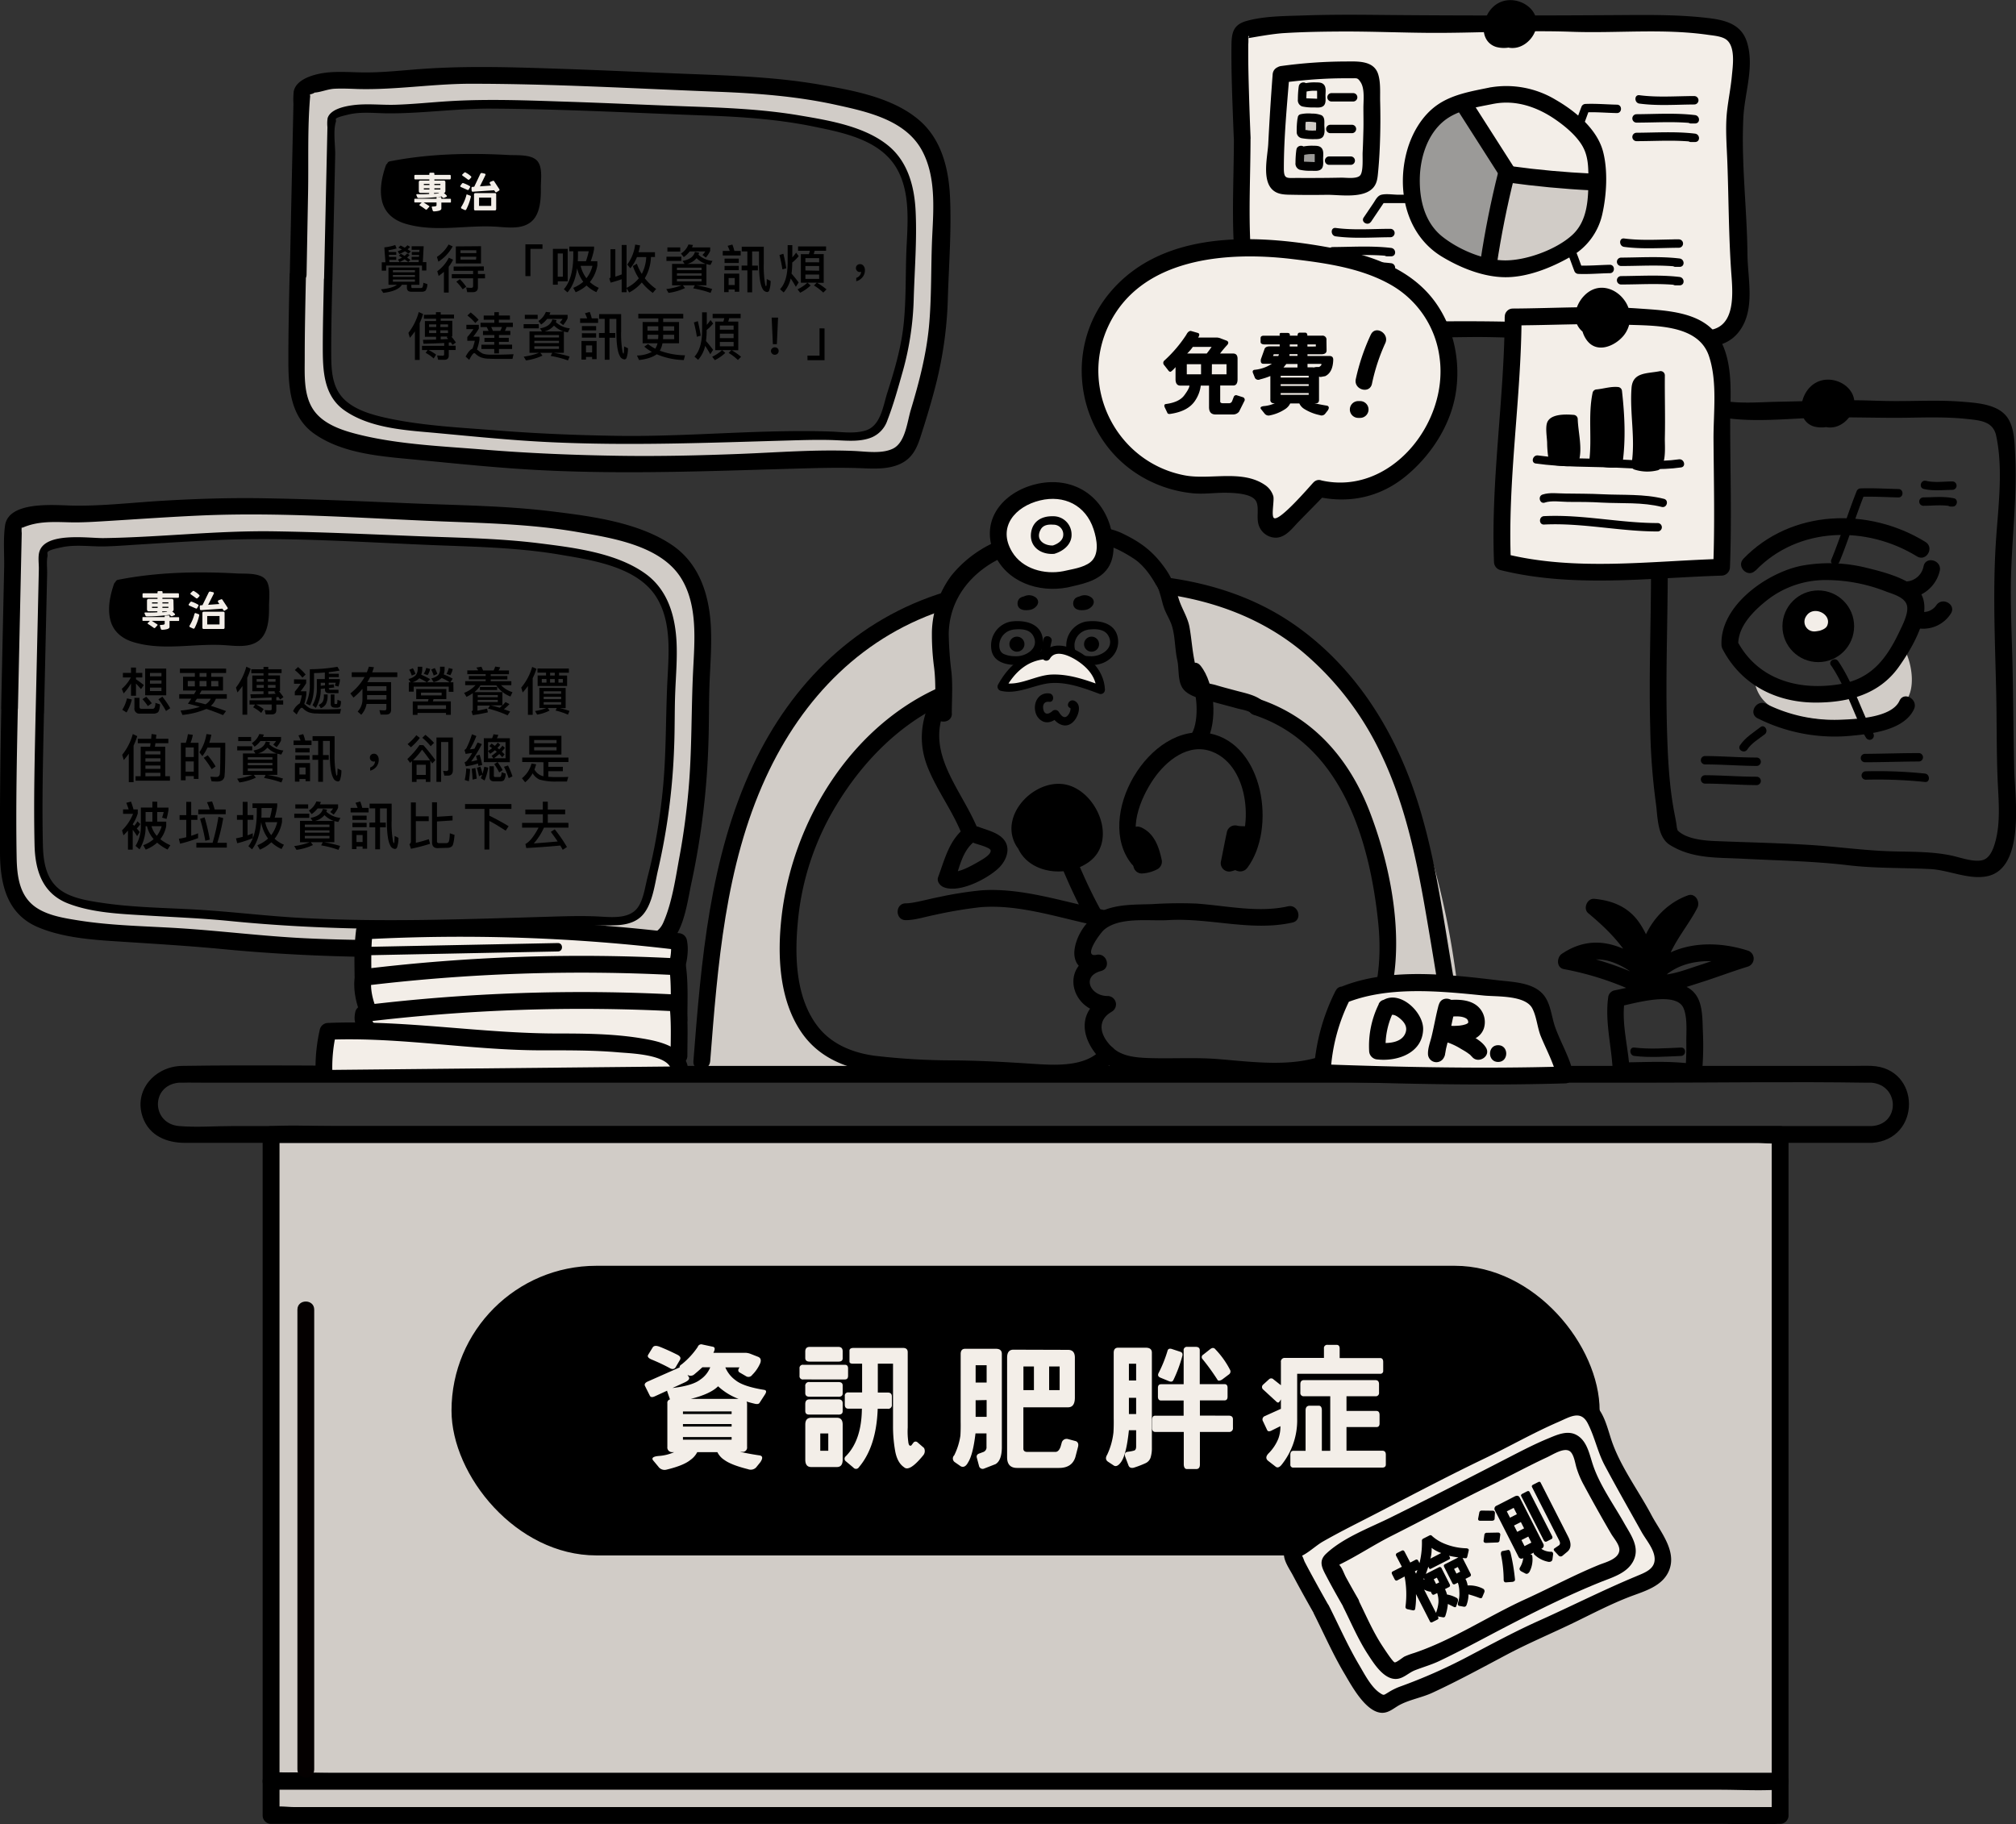 <svg xmlns="http://www.w3.org/2000/svg" viewBox="0 0 719.94 651.54"><rect x="0" y="0" width="719.94" height="651.54" fill="#333333" stroke="none"/><defs><style>.cls-1,.cls-4{fill:#f3eee8;}.cls-2,.cls-5{fill:#d1ccc7;}.cls-3{fill:#9b9a98;}.cls-4{stroke:#000;}.cls-4,.cls-5{stroke-miterlimit:10;stroke-width:2px;}.cls-5{stroke:#d1ccc7;}.cls-6{fill:#040000;}</style></defs><title>dr</title><g id="Layer_2" data-name="Layer 2"><g id="圖層_1" data-name="圖層 1"><path d="M94.69,206.79c-2.23-2.34-7.42-1.82-10.22-2-14-.77-28.47-.47-42.3,2.27a1.18,1.18,0,0,0-.95.8,1.5,1.5,0,0,0-.52.73c-1.38,4-2.36,8.61-1.29,12.84s4.3,6.7,8.27,7.9c10.65,3.2,21.78.36,32.61,1.08,3.91.26,8.93,1,12.27-1.72s3.56-8.14,3.52-12.32C96.06,213.62,96.8,209,94.69,206.79Z"/><path class="cls-1" d="M62,217.58q0,.77-.64.77H57.93v.29a11.47,11.47,0,0,0,1.74-.17l-.12-.29L61,218a8.3,8.3,0,0,1,1.32,1.1q.35.39.07.56l-.81.35a.52.52,0,0,1-.67-.14l-.26-.33q-1.37.23-3.85.42t-4.34.16a.49.49,0,0,1-.52-.29l-.32-.75q-.12-.36.4-.36a33.34,33.34,0,0,0,4.17-.06v-.35H53.13q-.64,0-.64-.77v-3q0-.65.58-.65h3.18v-.41h-5q-.35,0-.35-.38v-.87q0-.36.35-.36h5v-.41q0-.36.35-.36h1.1q.35,0,.35.36v.41h5.5q.35,0,.35.36v.87q0,.38-.35.38H58v.41h3.3a.57.57,0,0,1,.64.65Zm-1.74,2.23q.29,0,.29.16v.45h3.13q.29,0,.29.14v1.07q0,.13-.29.13H60.54v2.13q0,.52-.81.77a7.66,7.66,0,0,1-1.85.25.46.46,0,0,1-.46-.38l-.29-1c-.06-.23,0-.35.23-.35a6,6,0,0,0,.95-.08q.5-.08.5-.38v-1H51.22q-.35,0-.35-.14v-1.06q0-.14.35-.14H58.8V220c0-.11.1-.16.29-.16Zm-6.15,1.85,2,1.29q.26.16.12.35l-.82.9q-.22.2-.54,0a24.23,24.23,0,0,0-2.07-1.4q-.17-.14,0-.33l.72-.71A.43.43,0,0,1,54.1,221.66Zm.19-6.55v.41h2v-.41Zm0,1.59v.41h2v-.41ZM58,215.1v.41h2.14v-.41Zm0,1.59v.41h2.14v-.41Z"/><path class="cls-1" d="M68,215a.45.45,0,0,1,.46-.12,11.88,11.88,0,0,1,2.31,1.07q.23.16.06.45l-.46.81q-.15.23-.52.06l-2.26-1a.34.34,0,0,1-.12-.56Zm1.5,4.2q.09-.35.41-.23l1.1.41q.2.09.12.45a18.36,18.36,0,0,1-1.62,4.44.43.43,0,0,1-.64.17l-1-.46q-.38-.19-.12-.64A14.91,14.91,0,0,0,69.47,219.15Zm-.17-8.07a8.3,8.3,0,0,1,1.85,1.39q.2.2-.06.51l-.58.61a.47.47,0,0,1-.58-.06q-.8-.61-1.79-1.29-.33-.25-.06-.52l.69-.64A.46.46,0,0,1,69.3,211.08Zm5.15.55q.23-.49.64-.41l1,.23q.42.12.17.64L74.33,216l4-.29-.41-.64a.45.45,0,0,1,.23-.72l.75-.29a.38.38,0,0,1,.52.12L81.28,217q.19.32-.17.54l-.87.54q-.25.12-.46-.19l-.35-.52-7.58.52q-.43,0-.46-.35l-.06-.88q0-.46.29-.48l.69-.06Zm-1.74,12.95q-.46,0-.46-.52v-5.17q0-.48.52-.48h6.94a.42.42,0,0,1,.46.48v5.17q0,.52-.46.52ZM74,223H78.4V220H74Z"/><path class="cls-2" d="M240.9,199c-5.87-5-14.31-7.43-21.61-9.32-16.27-4.21-33.31-5.52-50.06-6.09-29.32-1-58.83-2.8-88.16-2.8-11.23,0-39.94,2.2-51.08,2.71-7.93.37-19.28-1.9-25.09,3.72L3.47,252.79c-.34,16.3-.41,32.63-.44,48.93,0,10-.18,19.92,9.24,25.45,11.74,6.9,45,6.31,58.12,7.82a695,695,0,0,0,75.29,4c23.65.12,47.2-1.74,70.83-1.91,8.34-.06,20.36,2.8,23.34-6.78,8.09-26,10.47-53.49,10.42-80.59C250.24,233.45,254.92,211.1,240.9,199Zm-1.35,52.72c0,23.86-2.11,48.06-9.44,70.94-2.7,8.43-13.59,5.92-21.16,6-21.42.15-42.76,1.78-64.2,1.68a648.43,648.43,0,0,1-68.24-3.51c-11.91-1.33-43.68-.71-54.32-6.79-8.53-4.87-8.39-13.63-8.37-22.4,0-14.35.09-28.72.4-43.07l1.28-57.7c5.27-4.95,15.56-3,22.74-3.27,10.1-.45,37.77-2.48,47.95-2.48,26.58,0,53.33,1.58,79.9,2.46,15.18.51,30.62,1.66,45.37,5.36,6.62,1.66,14.27,3.76,19.59,8.21C243.76,217.77,239.52,237.45,239.55,251.75Z"/><path d="M.47,252.79C.12,270-.08,287.31,0,304.56c.07,11.17,2.42,21.94,13.73,26.64,9.8,4.08,21.29,4.55,31.74,5.23,11.52.75,23,1.45,34.45,2.56,35,3.35,70,3.38,105.08,2,8.85-.35,17.7-.7,26.55-.84,5.8-.09,11.7.63,17.49.22,4.39-.32,8.85-1.54,11.62-5.2,4-5.33,5-14.19,6.41-20.56A277.32,277.32,0,0,0,253,264.86c.26-7.39.1-14.78.44-22.16.28-6.17.73-12.34.44-18.52-.54-11.53-4-22.88-14-29.61-12-8.06-28.74-10.22-42.71-11.93-16.74-2.06-33.68-2.18-50.51-2.89-17.64-.74-35.28-1.53-52.93-1.81-12.13-.19-24.15.2-36.25.93-10.6.64-21.35,1.92-32,1.68-6.08-.14-22.41-1.7-23.67,7.11-.71,4.92-.22,10.32-.33,15.29l-1,46.53-.07,3.33c-.08,3.86,5.92,3.86,6,0l.72-33.27.49-22.59.14-6.59a10.29,10.29,0,0,1,0-2.16c.51-2-.7.68.43.19,5.41-2.31,10.79-2,16.58-1.86,4.63.12,9.22-.2,13.84-.48,10.79-.66,21.58-1.43,32.39-1.92,28.73-1.32,57.67.92,86.38,2.06,16.12.64,32.27,1,48.21,3.7,12.65,2.18,30.44,4.78,37.74,16.74,5.85,9.59,4.73,22,4.2,32.74-.71,14.19-.39,28.38-1.64,42.56-.7,7.93-1.72,15.82-3.17,23.65s-2.66,16.7-5.86,23.93c-2.27,5.14-7.58,5-12.53,4.89-5.94-.19-11.81-.29-17.76-.15-32.65.78-65.06,2.4-97.73.82-15.05-.73-30-2.65-45-3.59-12-.75-24.11-.89-36-2.8-4.73-.76-10-1.6-14.16-4.09-6.73-4-7.62-11.46-7.74-18.6-.31-17.71.07-35.48.43-53.18C6.55,248.93.55,248.93.47,252.79Z"/><path d="M12.72,254.57c-.32,15.71-.74,31.5-.38,47.21.21,9.18,2.85,17.37,12.05,20.91C33,326,43,326.38,52.17,326.94c10.07.62,20.09,1,30.13,2,31.75,3.14,63.67,3.35,95.52,2.12,13.55-.52,27-.42,40.57-.59,3.6,0,7.61-.47,10.41-3,4.27-3.85,5-11.89,6.28-17.15a230.79,230.79,0,0,0,5.66-43.48c.28-6.68.13-13.37.41-20,.24-5.79.73-11.59.46-17.39-.44-9.37-3.08-18.71-11-24.48-10.34-7.53-25.59-9.39-37.9-10.93-15.29-1.92-30.74-2-46.11-2.66-16.25-.66-32.49-1.38-48.75-1.63-20.37-.31-40.53,2.13-60.85,2.42-5.35.08-21.12-2.37-23,5.09-.46,1.79-.09,4.2-.13,6l-.25,11.29-.89,40c0,1.93,3,1.93,3,0l.67-30.34.44-19.61c0-1.87-.25-4.18.13-6,.08-.38-.14-1,0-1.37.4-.85,3.65-1.47,4.92-1.75,4.93-1.09,10.12-.27,15.11-.34,4-.06,8.11-.4,12.15-.65,9.47-.58,18.94-1.21,28.42-1.62,26.2-1.14,52.6.86,78.78,1.87,14.55.56,29.13.89,43.53,3.33,11.45,1.94,27.32,4.26,34.24,14.76,5.74,8.71,4.74,20.18,4.23,30.09-.66,13-.37,26-1.65,39-.66,6.77-1.62,13.51-2.92,20.19q-1.08,5.57-2.51,11.07c-.88,3.39-1.45,8-3.47,10.86-3.06,4.35-9.69,3.48-14.27,3.26-6.07-.29-12.15-.07-18.22.11-29.29.86-58.39,2-87.69.41-13.18-.7-26.28-2.42-39.45-3.09-10.75-.55-21.6-.74-32.26-2.37-4.12-.63-8.55-1.35-12.3-3.26-6.83-3.46-8.13-10.33-8.29-17.33-.36-15.71.06-31.5.38-47.21C15.76,252.64,12.76,252.64,12.72,254.57Z"/><path d="M48.56,248.47H46.78v-4.41a18.72,18.72,0,0,1-2.63,3.58L43.5,246a14.18,14.18,0,0,0,3.22-4.06H43.89v-1.63h2.89v-1.91h1.78v1.91h2.26v1.63H48.56v.65c.93.61,1.85,1.3,2.8,2.06l-1,1.46c-.7-.82-1.3-1.48-1.8-2Zm-1.48,1.33a16,16,0,0,1-1.89,4.63l-1.52-.94a13.31,13.31,0,0,0,1.67-4.08ZM50,254.86a1.79,1.79,0,0,1-2-2.06v-3.58h1.8v3.2c0,.48.24.72.76.72h3.89a.85.85,0,0,0,.69-.3,3.67,3.67,0,0,0,.35-1.83l1.67.56c-.13,1.57-.39,2.52-.8,2.85a2.48,2.48,0,0,1-1.59.43Zm4.21-3.7-1.41,1a20.66,20.66,0,0,0-1.94-2.48l1.37-.85A21.93,21.93,0,0,1,54.21,251.15Zm5.15-12.39v9.54H51.84v-9.54Zm-1.7,2.76v-1.2H53.56v1.2Zm0,2.61V243H53.56v1.17Zm0,1.43H53.56v1.22h4.09Zm3.13,7.35-1.5,1a34.27,34.27,0,0,0-2.72-4.2l1.43-.91A31.9,31.9,0,0,1,60.79,252.91Z"/><path d="M80.75,238.78v1.57H75.43v1.35h4.21v4.91H72c-.28.46-.52.89-.74,1.3H81v1.63H77.1a6.46,6.46,0,0,1-1.8,2.54c1.76.54,3.58,1.17,5.43,1.87l-1.09,1.44c-2-.83-3.95-1.57-5.93-2.22a28.67,28.67,0,0,1-8.56,2.15l-.67-1.56a34.7,34.7,0,0,0,6.91-1.32c-1.43-.43-2.85-.8-4.28-1.13.41-.59.81-1.19,1.19-1.78H64v-1.63H69.3c.26-.44.52-.87.76-1.3H65.37v-4.91h4.21v-1.35H64.26v-1.57Zm-11.17,4.43H67.06v1.91h2.52Zm5.69,6.34H70.32l-.72,1.07c1.24.26,2.5.56,3.8.91A4.88,4.88,0,0,0,75.27,249.54Zm-1.52-9.19H71.27v1.35h2.48Zm0,2.85H71.27v1.91h2.48Zm4.2,0H75.43v1.91H78Z"/><path d="M89.51,238.83a24.28,24.28,0,0,1-1.22,3.24v13.17h-1.7V245a26.44,26.44,0,0,1-1.8,2.3l-.52-1.76a21.29,21.29,0,0,0,3.7-7.45Zm4.59.2v-.87h1.7V239h4.76v1.39H95.8v.82H100v5.63H99.6a20,20,0,0,1,1.63,2.13l-1.2.85c-.19-.3-.39-.59-.59-.89a5.23,5.23,0,0,0-.76.06v1.13h2.45v1.52H98.67v2c0,1-.56,1.5-1.63,1.5H94.88l-.35-1.56c.69.06,1.33.09,1.93.09.37,0,.56-.15.56-.43v-1.65H91.41a14.36,14.36,0,0,1,2.74,1.65l-.87,1.37a12.89,12.89,0,0,0-2.87-2l.7-1h-2v-1.52H97v-1c-2,.09-4.43.19-7.39.26l-.2-1.39,4.69-.09v-1h-4v-5.63h4v-.82H89.75V239Zm.11,4.43v-.94H91.65v.94Zm0,1.17H91.65v1h2.56Zm1.46-1.17H98.4v-.94H95.67Zm2.72,1.17H95.67v1H98.4Zm-.46,2.45.33-.2H95.8v1l2.67-.13Z"/><path d="M109.34,242.67V244a24.73,24.73,0,0,1-2,2.87h2.07v1.17a20.43,20.43,0,0,1-.76,3.39,3,3,0,0,1,.48.37,6.28,6.28,0,0,0,1.69,1.19,6.71,6.71,0,0,0,2.33.35c1,0,2.13,0,3.43,0s3.06-.06,5.21-.13l-.39,1.67h-4.61c-1.3,0-2.52,0-3.71-.07a8.51,8.51,0,0,1-2.83-.44,6,6,0,0,1-2.09-1.41.59.59,0,0,0-.43-.19q-.56,0-1.78,2.39l-1.28-1.17a5.92,5.92,0,0,1,2.39-2.8,19.6,19.6,0,0,0,.72-2.87h-2.5v-1.33a22.78,22.78,0,0,0,2.09-2.8H105v-1.59Zm-.19-1.78L108,242a17.84,17.84,0,0,0-2.72-2.7l1.15-1.09A20.5,20.5,0,0,1,109.15,240.89Zm3-.5,0,4.08c0,3.3-.52,5.8-1.45,7.48l-1.43-.69a15.5,15.5,0,0,0,1.37-6.8V239a59.52,59.52,0,0,0,9.87-.87l.78,1.35c-1.24.22-2.54.41-3.87.56v.57H121v1.22h-3.54v.69h3.91v.67a11.16,11.16,0,0,1-.52,2l-1.31-.37a8.9,8.9,0,0,0,.37-1H117.4v.78l1.76-.2.19,1.13-1.94.22v0c0,.39.22.59.67.59h2.8v1.2h-3.43c-.93,0-1.39-.41-1.39-1.2v-.48l-1.52.17a12.58,12.58,0,0,1-1.76,6.8l-1.19-1a11,11,0,0,0,1.56-5.76v-3.56H116v-2.35C114.73,240.3,113.45,240.35,112.12,240.39ZM117,248v.72a6.32,6.32,0,0,1-.61,2.74,3.49,3.49,0,0,1-1.82,1.46l-.76-1.2a2.91,2.91,0,0,0,1.44-1.13,4.12,4.12,0,0,0,.41-1.87V248Zm-.94-4.17h-1.52v1.09l1.52-.17Zm3.59,8.89c-1,0-1.54-.43-1.54-1.28V248h1.33v3.15c0,.15.07.24.26.28h.44c.19,0,.28-.15.3-.39a8.81,8.81,0,0,0,.06-1.13l1.24.46a4.06,4.06,0,0,1-.3,2,1.75,1.75,0,0,1-1.22.37Z"/><path d="M129,255.27l-1.28-1.15a6.31,6.31,0,0,0,1.72-4.43V246a24.44,24.44,0,0,1-3.2,3.13l-1.13-1.48a20.06,20.06,0,0,0,5.09-5.87h-4.59v-1.69H131c.28-.67.52-1.33.74-2l1.8.2c-.19.63-.39,1.24-.61,1.82h8.95v1.69h-9.69a18.77,18.77,0,0,1-1,1.8h8.47v9.95c0,1.09-.63,1.65-1.85,1.65H135.9l-.41-1.57c.63,0,1.24.07,1.8.07s.69-.26.69-.74v-1.56H130.9A7.57,7.57,0,0,1,129,255.27Zm2.09-5.69c0,.07,0,.17,0,.24H138v-1.59h-6.91Zm6.91-4.52h-6.91v1.65H138Z"/><path d="M161.94,247.06h-1.69v-1.83H147.73V247H146v-3.33h.63l-.76-1.19a5.25,5.25,0,0,0,2.57-1.3,3.54,3.54,0,0,0,.72-2.13v-.93h1.63v.93a6.45,6.45,0,0,1-.37,1.91,30.41,30.41,0,0,1,3.2,1.59l-1.11,1.11h8.06a16.43,16.43,0,0,0-2.85-1.54,5.9,5.9,0,0,1-2.87,1.48l-.83-1.33a5.09,5.09,0,0,0,2.43-1.15,3.06,3.06,0,0,0,.69-1.87v-1.15h1.63v1.15a6.57,6.57,0,0,1-.3,1.61,18.73,18.73,0,0,1,3.19,1.52l-.83,1.28h1.07Zm-13.56-6.37-1.33.57a11.43,11.43,0,0,0-.89-2.07l1.28-.54A12,12,0,0,1,148.38,240.69Zm-1.2,3h5.24a19,19,0,0,0-2.67-1.46A6.16,6.16,0,0,1,147.17,243.71Zm12.21,2.37v3.61h-4.56l-.24.82H161v4.8h-1.72v-.69H149.1v.7h-1.7V250.5h5.43l.22-.82h-4.41v-3.61Zm-.11,7.13v-1.32H149.1v1.32Zm-1.57-5.84h-7.37v1h7.37Zm-4.09-8.45a6.31,6.31,0,0,1-.91,2.2l-1.37-.46a7,7,0,0,0,.87-2.11Zm2.59,1.78-1.33.57a14.78,14.78,0,0,0-.89-2.13l1.28-.54A13.35,13.35,0,0,1,156.19,240.71Zm5.46-1.74a7.07,7.07,0,0,1-.85,2.19l-1.37-.46a7.81,7.81,0,0,0,.82-2.09Z"/><path d="M170.77,239.41a8.28,8.28,0,0,0-.67-1l1.82-.3c.2.41.41.85.59,1.33h3.76a7.52,7.52,0,0,0,.57-1.39l1.78.26a5,5,0,0,1-.57,1.13h3.71v1.35h-6.52v.63h5.95v1.22h-5.95v.65h7.37v1.41h-3.67a9.58,9.58,0,0,0,4.08,2.5l-.74,1.54a10.73,10.73,0,0,1-5.06-4h-5.63a9.87,9.87,0,0,1-2.17,2.43h10v4.76a16.16,16.16,0,0,0,1.09-1.2l1.43.72a18.35,18.35,0,0,1-2,1.85c.78.26,1.52.52,2.24.8l-.91,1.37a41.39,41.39,0,0,0-7-2.43l.7-1.07h-4.46v1.83c1.19-.22,2.33-.46,3.43-.74l.28,1.33a52.59,52.59,0,0,1-5.41,1L168.4,254a.56.56,0,0,0,.44-.61v-5.84a16.27,16.27,0,0,1-2.24,1.33l-.87-1.44a10.52,10.52,0,0,0,4.09-2.76h-3.7v-1.41h7.32v-.65h-6v-1.22h6v-.63h-6.56v-1.35Zm7,8.8h-7.17V249h7.17Zm-7.17,2.5h7.17v-.76h-7.17Zm6.95-5.35v1.07h-6.17v-1.07Zm.91,7.39c.33-.28.65-.56.94-.85h-4.24C176.27,252.15,177.36,252.43,178.42,252.75Z"/><path d="M191.58,238.85a22,22,0,0,1-1.35,3.33v13.1h-1.7V245a27.35,27.35,0,0,1-1.87,2.3l-.52-1.74a20.24,20.24,0,0,0,3.91-7.39ZM202,245.69v7.21h-2.17a24.41,24.41,0,0,1,3.54,1l-.54,1.33a24.85,24.85,0,0,0-4.43-1.48l.44-.89H195.6l.67.89a14.76,14.76,0,0,1-4.46,1.46l-.74-1.28a18.76,18.76,0,0,0,4-1.07h-2.46v-7.21Zm1.15-6.93v1.48h-3.5v1h2.87V245H192v-3.78h3v-1h-3.06v-1.48Zm-8,3.74h-1.67v1.28h1.67Zm5.24,5.28v-.91h-6.24v.91Zm0,1.91v-.87h-6.24v.87Zm0,1.06h-6.24v.89h6.24Zm-2.28-8.24h-1.67v1.28h1.67Zm0-2.26h-1.65v1h1.65ZM201,242.5h-1.57v1.28H201Z"/><path d="M44.21,271.43l-.57-1.87a20.35,20.35,0,0,0,3.78-7.41l1.59.74a22.58,22.58,0,0,1-1.31,3.39v13.06H46V269.17C45.43,269.95,44.84,270.71,44.21,271.43Zm11.61-9.06c0,.5-.09,1-.13,1.46h4.43v1.59H55.51c-.07.44-.13.85-.19,1.26H59v10.52h1.69v1.59H48.41v-1.59h1.83V266.69H53.6c.07-.43.13-.85.17-1.26H49.21v-1.59H54c0-.57.09-1.15.13-1.7Zm1.46,7.06v-1.17H51.93v1.17Zm0,2.56v-1.17H51.93V272Zm0,2.59v-1.19H51.93v1.19Zm0,2.63V276H51.93v1.24Z"/><path d="M70.89,278.17H69.21v-1H66.28v1.5H64.6V265.28h1.76a17.14,17.14,0,0,0,.74-3.09l1.76.24a15,15,0,0,1-.81,2.85h2.85Zm-1.69-7.82v-3.41H66.28v3.41Zm0,5.22v-3.65H66.28v3.65Zm11,1.54c-.19,1.33-1.07,2-2.65,2-.37,0-1,0-2-.09l-.43-1.61c.81,0,1.52.07,2.11.07a1.19,1.19,0,0,0,1.28-1.17c.11-.93.17-4,.2-9.32H74.08a16.65,16.65,0,0,1-1.81,3.06l-1.06-1.39a16.26,16.26,0,0,0,2.52-6.5l1.74.22a21.54,21.54,0,0,1-.74,2.91h5.72Q80.45,274.89,80.18,277.12ZM77,273.71l-1.39,1a34.92,34.92,0,0,0-2.85-4.08l1.43-.89A30.79,30.79,0,0,1,77,273.71Z"/><path d="M96.42,265.08c-.07.26-.15.5-.24.74a8.63,8.63,0,0,0,5,2.2l-.72,1.44a8.45,8.45,0,0,1-1.43-.33v7.59H95.34a40.28,40.28,0,0,1,5.72,1.33l-.57,1.39a36.94,36.94,0,0,0-6.19-1.61l.57-1.11H90.62l.76,1a20.13,20.13,0,0,1-5.89,1.72l-.8-1.35a25,25,0,0,0,5.48-1.35H86.76v-7.65h4.46l-.7-1.07c2.48-.44,3.95-1.52,4.41-3.22Zm-6.35,1.44V268H84.71v-1.5Zm-.39-3.33v1.48H85.08v-1.48Zm7.61,8.1v-.87h-8.8v.87Zm0,2v-.82h-8.8v.82Zm0,1.15h-8.8v.91h8.8Zm-6.35-7.76-1-1.28a6.82,6.82,0,0,0,2.67-3.26l1.61.19c-.11.3-.22.59-.35.87h6.5v1.22a10.39,10.39,0,0,1-1.59,2.43l-1.2-.94a7.52,7.52,0,0,0,1-1.26H93A9.61,9.61,0,0,1,90.93,266.65Zm7.91,2.43A8.88,8.88,0,0,1,95.49,267a6.34,6.34,0,0,1-3.37,2.07Z"/><path d="M107.34,264.45a17.86,17.86,0,0,0-.76-1.82l1.69-.46a14.44,14.44,0,0,1,.72,2.28h2.26v1.63h-6.41v-1.63ZM110.73,279h-1.61v-.8h-2.19v.94h-1.61v-6.63h5.41Zm-.17-11.82v1.54h-5.08v-1.54Zm0,2.57v1.56h-5.08v-1.56Zm-1.44,6.85v-2.5h-2.19v2.5Zm4.5-6.95v-5.06h-2v-1.69h7.87v6a37.31,37.31,0,0,0,.46,7.28c.13.57.26.87.37.87a2.2,2.2,0,0,0,.17-.76c0-.52.06-1.13.06-1.85l1.37.67a10.26,10.26,0,0,1-.5,3.43.83.83,0,0,1-.7.54,2,2,0,0,1-1.72-1.26c-.81-1.46-1.22-4.43-1.22-8.91v-4.3h-2.44v5.06h2.06v1.69h-2.06v7.85h-1.7v-7.85h-2.06v-1.69Z"/><path d="M134.79,269.8a2.43,2.43,0,0,1,.46,1.52,3.9,3.9,0,0,1-.83,2.48,4.16,4.16,0,0,1-2.22,1.43v-1.15a2.72,2.72,0,0,0,1.26-.87,2.26,2.26,0,0,0,.46-1.3,1.38,1.38,0,0,1-.44.07,1.31,1.31,0,0,1-1-.41,1.34,1.34,0,0,1-.39-1,1.3,1.3,0,0,1,.41-1,1.43,1.43,0,0,1,1.06-.39A1.47,1.47,0,0,1,134.79,269.8Z"/><path d="M151.21,266.13c1.5,1.7,2.93,3.48,4.26,5.33l-1.11,1.2c-.24-.37-.46-.69-.67-1v7.58h-1.63v-.94h-3.3v.94h-1.65v-7.41l-.65.61-1-1.37a29.49,29.49,0,0,0,4.35-5Zm-1.28-2.61a21.3,21.3,0,0,1-3.19,3.35l-1.19-1.13a19.39,19.39,0,0,0,3.13-3.17Zm3.63,8q-1.67-2.39-2.83-3.78a29.22,29.22,0,0,1-3.24,3.78Zm-1.5,5.22v-3.63h-3.3v3.63ZM155,265.3l-1.2,1.19a18.64,18.64,0,0,0-3-3l1.11-1.06A24,24,0,0,1,155,265.3ZM158.69,277l-.44-1.7,1.15.07c.44,0,.69-.24.69-.72V265h-2.56v14.23h-1.67V263.39h5.87V275c0,1.32-.59,2-1.78,2Z"/><path d="M172.21,273.19l-1.35.35-.19-.87a23.91,23.91,0,0,1-4.33,1l-.43-1.43a2.37,2.37,0,0,0,.72-.44,17.3,17.3,0,0,0,2-2.91l-2.35.35-.41-1.43a1.44,1.44,0,0,0,.67-.59,30.48,30.48,0,0,0,2-5l1.57.63a28.9,28.9,0,0,1-2.32,4.78c.54-.07,1.09-.15,1.65-.26.35-.69.72-1.43,1.11-2.2l1.52.57a41.22,41.22,0,0,1-3.82,6.21q1.06-.19,2.17-.5c-.15-.52-.28-1-.43-1.52l1.28-.41A32.32,32.32,0,0,1,172.21,273.19Zm-4.33,1.43a34.84,34.84,0,0,1-.46,4.39l-1.46-.46a21.71,21.71,0,0,0,.54-4.11Zm2.37,3.45-1.48.35c-.07-1.44-.19-2.74-.31-3.87l1.3-.26Q170,276,170.25,278.06Zm2.07-1.72a18.57,18.57,0,0,0,.61-2.52l1.44.31a21.69,21.69,0,0,1-1.32,4.61l-1.33-.83c.17-.41.33-.83.48-1.24l-1.15.54a25,25,0,0,0-.76-3l1.24-.43A23.13,23.13,0,0,1,172.32,276.34Zm3.39-12.69a6.94,6.94,0,0,0,.52-1.43l1.72.22a6.32,6.32,0,0,1-.5,1.2h4.63v8.54H177.7a24.1,24.1,0,0,1,1.8,2.83l-1.22.83a25,25,0,0,0-1.78-2.95l1.15-.72h-4.87v-8.54Zm4.83,1.37h-6.24v5.8h1.93l-.69-.89a21.74,21.74,0,0,0,1.87-1.44q-.33-.31-.67-.56a19.06,19.06,0,0,1-1.69,1.26l-.74-1c.52-.33,1-.69,1.44-1-.33-.26-.69-.5-1-.72l.78-.93c.41.26.8.54,1.19.82q.56-.56,1.06-1.17l.87.78c-.33.41-.65.78-1,1.11.22.19.44.35.65.54.41-.44.8-.89,1.15-1.33l.85.78a16,16,0,0,1-1.11,1.35c.35.33.69.67,1,1l-.83,1a15.51,15.51,0,0,0-1.06-1.15,22.12,22.12,0,0,1-1.91,1.52h4.15Zm-4.21,14c-1,0-1.54-.56-1.54-1.63v-3.74h1.57v3.43c0,.26.15.41.48.41h1.48a.67.67,0,0,0,.52-.2,3.65,3.65,0,0,0,.28-1.5l1.46.48a4.13,4.13,0,0,1-.65,2.41,2.21,2.21,0,0,1-1.33.35Zm6.69-1.76-1.37.63a27.9,27.9,0,0,0-1.67-4.06l1.43-.46A24.47,24.47,0,0,1,183,277.25Z"/><path d="M186.49,272.13v-1.59H203v1.59h-7.17v1.72H201v1.56h-5.19v2c.85.07,1.85.11,3,.11,1.63,0,3,0,4.13-.07l-.48,1.65c-1.3,0-2.48,0-3.52,0a20,20,0,0,1-6.3-.7,5.8,5.8,0,0,1-2.43-2.22,10.65,10.65,0,0,1-2.67,3.19l-1.15-1.44a9.78,9.78,0,0,0,3.41-5.26l1.67.28c-.19.67-.39,1.28-.61,1.87a5,5,0,0,0,2.48,2.19c.22.07.46.13.74.2v-5Zm14-9.35v6.69H189v-6.69Zm-1.74,2.65v-1.15h-8v1.15Zm0,1.39h-8V268h8Z"/><path d="M44.1,298.32l-.52-1.78a17.08,17.08,0,0,0,3.93-5.89H43.95v-1.59h2c-.26-.8-.54-1.57-.85-2.35l1.67-.44a26.78,26.78,0,0,1,.91,2.8h1.52v1.43a14.84,14.84,0,0,1-1.8,3.87v.07a6.37,6.37,0,0,1,.52.48,7.24,7.24,0,0,0,1.17-1.61l1,1a6.5,6.5,0,0,1-1.26,1.56c.37.41.72.83,1.07,1.3l-.94,1.44a21.77,21.77,0,0,0-1.56-2.26v7.09h-1.7v-6.8C45.21,297.17,44.67,297.75,44.1,298.32Zm12.06-12v2.09h4v.83a20.1,20.1,0,0,1-.7,3.22L57.88,292a15.21,15.21,0,0,0,.57-2h-2.3v3.43h3.22v1.52a11.06,11.06,0,0,1-2.11,4.76,16.19,16.19,0,0,0,3.58,2.15l-1,1.54a17.33,17.33,0,0,1-3.72-2.46,12.9,12.9,0,0,1-4.08,2.48l-.89-1.57a11.74,11.74,0,0,0,3.72-2.17,10.78,10.78,0,0,1-2.37-4.61H52a15.5,15.5,0,0,1-2.17,8.26l-1.43-1.24A13,13,0,0,0,50.3,295v-6.61h4.11V286.3ZM52,290v3.43h2.43V290Zm5.74,5.06H54.1A8.77,8.77,0,0,0,56,298.51,10.08,10.08,0,0,0,57.73,295.06Z"/><path d="M66.52,291.1v-4.74h1.76v4.74h2.22v1.69H68.28v5.69a25.91,25.91,0,0,0,2.46-.89v1.72a51.3,51.3,0,0,1-6.43,2l-.44-1.76c.91-.15,1.8-.33,2.65-.56v-6.19H64.13V291.1ZM75.91,301a71.78,71.78,0,0,0,2.09-9.3l1.72.46A66.07,66.07,0,0,1,77.62,301H81v1.7H70.12V301Zm-1-11.91a22.88,22.88,0,0,0-1-2.59l1.82-.3a29.46,29.46,0,0,1,.94,2.89h3.93v1.69H70.8v-1.69Zm0,10.76-1.59.41a67.16,67.16,0,0,0-1.87-7.84l1.61-.52A70.73,70.73,0,0,1,74.93,299.9Z"/><path d="M86.67,291.08v-4.71h1.74v4.71h2.07v1.7H88.41v5.54c.63-.22,1.26-.48,1.87-.74v1.74a38.26,38.26,0,0,1-5.56,1.82l-.44-1.74c.81-.15,1.61-.33,2.39-.54v-6.08H84.62v-1.7ZM90,303.32l-1.3-1.13q2.95-3.75,3-12v-1.61H90.17v-1.67H99v.93A26.05,26.05,0,0,1,98.1,292h2.61v1.54a13.51,13.51,0,0,1-2.65,6,11.69,11.69,0,0,0,3.33,2.13l-.85,1.54a12.41,12.41,0,0,1-3.63-2.41,14.1,14.1,0,0,1-4.11,2.63l-.89-1.57a12.87,12.87,0,0,0,3.82-2.39,13.58,13.58,0,0,1-2.46-5.85h0Q92.62,300,90,303.32Zm3.39-14.75v1.61c0,.61,0,1.2-.06,1.8h3.09a31,31,0,0,0,.72-3.41Zm3.46,9.69A12.59,12.59,0,0,0,99,293.63h-4.3A11.7,11.7,0,0,0,96.86,298.27Z"/><path d="M116.79,289.15c-.07.26-.15.5-.24.74a8.63,8.63,0,0,0,5,2.2l-.72,1.44a8.45,8.45,0,0,1-1.43-.33v7.59h-3.67a40.28,40.28,0,0,1,5.72,1.33l-.57,1.39a37,37,0,0,0-6.19-1.61l.57-1.11H111l.76,1a20.13,20.13,0,0,1-5.89,1.72l-.8-1.35a25,25,0,0,0,5.48-1.35h-3.41v-7.65h4.46l-.7-1.07c2.48-.44,3.95-1.52,4.41-3.22Zm-6.35,1.44v1.5h-5.35v-1.5Zm-.39-3.33v1.48h-4.59v-1.48Zm7.61,8.1v-.87h-8.8v.87Zm0,2v-.82h-8.8v.82Zm0,1.15h-8.8v.91h8.8Zm-6.35-7.76-1-1.28a6.82,6.82,0,0,0,2.67-3.26l1.61.19c-.11.3-.22.59-.35.87h6.5v1.22a10.39,10.39,0,0,1-1.59,2.43l-1.2-.94a7.52,7.52,0,0,0,1-1.26h-5.52A9.61,9.61,0,0,1,111.3,290.73Zm7.91,2.43a8.88,8.88,0,0,1-3.35-2.07,6.34,6.34,0,0,1-3.37,2.07Z"/><path d="M127.71,288.52a17.86,17.86,0,0,0-.76-1.82l1.69-.46a14.43,14.43,0,0,1,.72,2.28h2.26v1.63h-6.41v-1.63Zm3.39,14.58h-1.61v-.8H127.3v.94h-1.61v-6.63h5.41Zm-.17-11.82v1.54h-5.08v-1.54Zm0,2.57v1.56h-5.08v-1.56Zm-1.44,6.85v-2.5H127.3v2.5Zm4.5-6.95v-5.06h-2V287h7.87v6a37.31,37.31,0,0,0,.46,7.28c.13.57.26.87.37.87a2.2,2.2,0,0,0,.17-.76c0-.52.06-1.13.06-1.85l1.37.67a10.25,10.25,0,0,1-.5,3.43.83.83,0,0,1-.7.54,2,2,0,0,1-1.72-1.26c-.81-1.46-1.22-4.43-1.22-8.91v-4.3h-2.44v5.06h2.06v1.69h-2.06v7.85H134v-7.85h-2.06v-1.69Z"/><path d="M148.51,301c1.56-.37,3.09-.8,4.63-1.3l.44,1.65c-2.11.67-4.39,1.26-6.82,1.78l-.54-1.65a1.18,1.18,0,0,0,.52-1V286.58h1.76v4.95h4.61v1.72h-4.61Zm7.78,1.89c-1.33,0-2-.7-2-2.11V286.52h1.76v5.17l5.56-.35V293l-5.56.37v7a.65.65,0,0,0,.72.74h2.63a1,1,0,0,0,.74-.33c.26-.26.43-1.33.5-3.19l1.69.56c-.2,2.26-.48,3.61-.85,4a2.28,2.28,0,0,1-1.63.63Z"/><path d="M182.64,287.15v1.72h-7.89v2.43c2.26,1.09,4.56,2.35,6.89,3.76l-1.06,1.59c-2.33-1.52-4.28-2.69-5.84-3.48V303.4H173V288.87h-6.93v-1.72Z"/><path d="M202.46,302.49l-1.5,1c-.28-.5-.57-1-.87-1.52q-6.42.58-12.15.89l-.31-1.43c1.52-.82,3.09-2.78,4.69-5.85h-5.87v-1.72h7.41v-3.06H187.6v-1.7h6.24v-2.8h1.78v2.8h6.21v1.7h-6.21v3.06H203v1.72h-8.76a21.77,21.77,0,0,1-3.61,5.63c4-.3,6.82-.54,8.52-.7-.74-1.11-1.56-2.24-2.45-3.43l1.41-.91A51.45,51.45,0,0,1,202.46,302.49Z"/><rect class="cls-2" x="96.78" y="405.15" width="538.94" height="231.02"/><path d="M635.72,633.16H105c-2.24,0-5-.46-7.26,0a4.88,4.88,0,0,1-.92,0l3,3v-231l-3,3H627.53c2.24,0,5,.46,7.26,0a4.88,4.88,0,0,1,.92,0l-3-3v231c0,3.86,6,3.87,6,0v-231a3,3,0,0,0-3-3H118.59c-6.92,0-14-.41-20.88,0-.31,0-.62,0-.92,0a3,3,0,0,0-3,3v231a3,3,0,0,0,3,3H613.91c6.92,0,14,.41,20.88,0,.31,0,.62,0,.92,0C639.58,639.16,639.58,633.16,635.72,633.16Z"/><rect class="cls-2" x="96.78" y="636.16" width="538.94" height="12.19"/><path d="M635.72,633.16H118.59c-6.92,0-14-.41-20.88,0-.31,0-.62,0-.92,0a3,3,0,0,0-3,3v12.19a3,3,0,0,0,3,3H613.91c6.92,0,14,.41,20.88,0,.31,0,.62,0,.92,0a3,3,0,0,0,3-3V636.16c0-3.86-6-3.87-6,0v12.19l3-3H105c-2.24,0-5-.46-7.26,0a4.88,4.88,0,0,1-.92,0l3,3V636.16l-3,3H613.91c6.92,0,14,.41,20.88,0,.31,0,.62,0,.92,0C639.58,639.16,639.58,633.16,635.72,633.16Z"/><path class="cls-1" d="M443.64,49.2c0,17.44-2.13,46.66,4.28,63.58,2.38,6.29,7.16.41,16.85,3.29,6.5,1.94,16.79,1.52,24.07,1.76,18.78.62,35.72-1.36,54.23,0,12,.9,31.55.77,43.66,1.16,4.12.13,21.52,2.85,25.44,1.75,13.14-3.69,8.91-19.4,8.91-28,0-16.8-1.49-33.38-1.49-50.19,0-6.34,5.73-25.84-1.3-30.84s-46.85-2.83-56.93-3.36c-11.65-.61-48.85.89-57.19.2,0,0-60.43-1.82-61.16,3.55S443.64,49.2,443.64,49.2Z"/><path d="M440.64,49.2c0,12.46-.67,24.92-.08,37.38a124,124,0,0,0,2,18.3c.78,3.93,1.63,10.16,5.19,12.72,3.41,2.45,8.05.47,11.86.64,3.07.14,6,1.25,9.05,1.68a88.3,88.3,0,0,0,10.21.74c15.47.39,30.87-.14,46.33-.29,14-.14,28,1.08,42,1.29,10.47.16,20.7.45,31.1,1.57,8.21.88,17.79,2.44,23.21-5.47,5.29-7.72,2.61-18.23,2.53-26.93-.15-16.23-2.28-32.68-1.46-48.89.45-8.8,4-18.08,1.3-26.85-2.24-7.26-9.19-8.15-15.78-8.86-9.75-1-19.65-.91-29.45-.84-29.45.19-58.9.22-88.35-.08-8.27-.08-16.55-.07-24.82.21-6.62.23-13.81.18-20.24,1.94-5.44,1.49-5.45,5-5.48,10.06-.05,8.61.29,17.23.61,25.84q.11,2.91.23,5.82c.16,3.85,6.16,3.87,6,0q-.35-8.26-.59-16.53c-.12-4.16-.23-8.33-.25-12.49,0-1.4,0-2.81,0-4.21a14.7,14.7,0,0,0,.05-2c-.28-2.27.85-.46-.48-.24,2.9-.49,9-1.63,13.21-1.89,7.37-.45,14.76-.55,22.14-.57,9.83,0,19.64.41,29.46.48,17.05.12,34.12-1,51.16-.38,16.17.57,32.62-1.22,48.69,1.09,2,.29,5.13.49,6.74,1.9,3.08,2.7,2.06,9.33,1.73,12.87-.39,4.16-1.23,8.25-1.7,12.39-.68,6-.12,12.34.1,18.41.5,13.42.46,27,1.47,40.38.59,7.79,1.21,19.6-9.62,19.6-7.8,0-15.5-1.76-23.28-2-11.95-.43-23.91-.24-35.85-.75-15.9-.68-31.56-.56-47.47-.32-7.47.12-15-.07-22.43-.23a68.51,68.51,0,0,1-11.57-.88c-2.64-.51-5.15-1.37-7.85-1.54-2.49-.16-5.18.82-7.59.53-2.67-.32-2.78-3.12-3.44-5.59a95.68,95.68,0,0,1-2.65-19.08c-.73-13,0-25.94,0-38.91C446.65,45.34,440.65,45.33,440.64,49.2Z"/><path class="cls-1" d="M457.48,26.6q-1.37,17.8-2,35.66a4.25,4.25,0,0,0,.64,3c.94,1.15,2.76,1.29,4.33,1.32q11.72.2,23.42-.15c1.54,0,3.26-.17,4.26-1.2a4.71,4.71,0,0,0,1-3,206.42,206.42,0,0,0,.35-33.48,3.92,3.92,0,0,0-.86-2.61,5.06,5.06,0,0,0-3.38-1,158.5,158.5,0,0,0-27.71,1.49"/><path d="M454.48,26.6q-.94,12.37-1.57,24.75c-.23,4.72-2.66,14.12,2.5,17.15,2,1.19,4.69,1,6.94,1.07,3.9.07,7.81.06,11.71,0,4.55,0,12.94,1.41,16.37-2.58,1.43-1.66,1.53-3.7,1.73-5.78.41-4.24.61-8.52.72-12.78q.15-5.91,0-11.83c-.1-3.19.25-7-.71-10.07-1.6-5.16-7.76-4.56-12.06-4.57a172.42,172.42,0,0,0-22.59,1.62c-3.78.49-3.82,6.5,0,6,4.88-.63,9.77-1.14,14.69-1.4,2.34-.13,4.69-.2,7-.22q1.73,0,3.45,0c1.91,0,2.15-.26,3.23,1.39,1.53,2.32,1,6.51,1,9.19s.07,5.26,0,7.89-.13,5.25-.27,7.87c-.1,1.9.33,7.06-.93,8.38s-4.94.74-6.77.77q-3.9.08-7.81.1t-7.81,0c-3.8,0-4.8.52-4.82-3.31,0-11.19,1.12-22.52,2-33.67.29-3.85-5.71-3.83-6,0Z"/><path class="cls-3" d="M464.44,53.55a40.07,40.07,0,0,0-.3,4.85.64.64,0,0,0,.67.82,38,38,0,0,0,5.32.28.69.69,0,0,0,.85-.81l0-4.15a.9.9,0,0,0-.2-.71.87.87,0,0,0-.46-.16A13.85,13.85,0,0,0,465,54"/><path class="cls-2" d="M464.87,42.24a40.07,40.07,0,0,0-.3,4.85.64.64,0,0,0,.67.82,38,38,0,0,0,5.32.28.69.69,0,0,0,.85-.81l0-4.15a.9.9,0,0,0-.2-.71.87.87,0,0,0-.46-.16,16.61,16.61,0,0,0-5.93-.12"/><path d="M533.2,5.67c-1.21,5.21,1.56,12.32,8,11.39,4.83-.7,8.8-6.27,7.22-11-1.28-3.87-5.59-6.21-9.53-6-4.72.23-8,3.93-8.87,8.39-.7,3.52.59,7.13,4.23,8.3a10.57,10.57,0,0,0,8.51-1.3c2.76-1.72,4.58-4.81,3.68-8.09-1.3-4.76-7-7.33-11-3.94-4.76,4-1.68,12.28,4.63,12.26a6.31,6.31,0,0,0,5.74-4.71,8.38,8.38,0,0,0-1.78-8c-1.42-1.69-4.58-.79-5,1.32a19.82,19.82,0,0,1-.83,2.84c-1.06,2.85,3,5,5,2.92a3.85,3.85,0,0,0,1.26-3.76,3.22,3.22,0,0,0-.89-1.51,7.47,7.47,0,0,0-.7-.55q-.85-.49.65.78c-1.78-3.43-7-.4-5.18,3a3.09,3.09,0,0,0,.82.93c1.06.92-.3-.5-.45-1V6.34l.25-.59,5,2.92a19.82,19.82,0,0,0,.83-2.84l-5,1.32a2.15,2.15,0,0,1,.3,2c-.06.2-.1.42-.25.52-.46.29.13,0,.07-.06-1-.34-1.22-1.88-.15-1.82.51,0,.84,1.07.83,1,.21.5.06.4.06.3,0,.25,0-.13,0-.11a2.74,2.74,0,0,1-.16.55c.21-.69-.41.39.06-.12-.19.21-.38.42-.59.61s.38-.26,0,0a4.51,4.51,0,0,1-.43.28c-.14.08-1.13.56-.58.34a9.2,9.2,0,0,1-1,.33c-.17,0-.93.18-.63.14a3.51,3.51,0,0,1-1.24-.07c-.69-.21,0-.05-.31-.13s0,0,0,.06-.16-.42,0-.09c-.17-.49-.18.07-.05-.69.2-1.18.74-3.23,2.34-4a4,4,0,0,1,3.8.69,1.94,1.94,0,0,1,.89,1.37c0-.17,0,.19-.06.42a3.61,3.61,0,0,1-.62,1.15c-2.29,2.93-3.71-.08-3.14-2.55.87-3.76-4.91-5.36-5.79-1.6Z"/><path class="cls-4" d="M523.19,36.31l14.75,26.06,32.85,2.28S565.78,26.59,523.19,36.31Z"/><path class="cls-2" d="M537.94,62.37l-6.29,32.92s40.55,2.54,38.63-29.1Z"/><path class="cls-3" d="M521.63,37.95l16.31,24.43-6.29,32.92S504.59,89,504.59,69.42,512.76,40.84,521.63,37.95Z"/><path d="M532,31.25c-6.39,1.32-13.22,2.4-18.7,6.21S504.18,47.6,502.42,54C498.62,67.94,502.19,84,515,91.7c6.63,4,14.81,7.28,22.63,7.3s16.18-3.31,22.92-7.13a23.1,23.1,0,0,0,11.64-15.34c1.55-6.83,2.06-15.61.28-22.4-2.1-8-9.84-14.39-16.74-18.39A34.19,34.19,0,0,0,532,31.25c-3.79.7-2.19,6.48,1.6,5.79,7.81-1.44,15.41,1.2,21.82,5.62,3.44,2.37,7.27,5.54,9.5,9.17s2.32,7.67,2.31,11.79c0,7.11-.14,15.22-5.83,20.37s-16.22,9-23.81,9-16.44-3.72-22.39-8.39c-6.38-5-8.33-13.14-8.17-20.94.16-7.41,2.69-15.63,8.61-20.46,5-4.05,11.86-4.91,17.95-6.17,3.78-.78,2.18-6.57-1.6-5.79Z"/><path class="cls-1" d="M539.14,62.27q14.59,2,29.33,2.72"/><path d="M538.34,65.16c10,1.37,20,2.34,30.12,2.83,3.86.19,3.85-5.81,0-6-9.55-.46-19.06-1.31-28.53-2.61-3.78-.52-5.41,5.26-1.6,5.79Z"/><path class="cls-1" d="M523.19,37.95l15.33,24"/><path d="M520.6,39.46l15.33,24c2.07,3.24,7.27.24,5.18-3l-15.33-24c-2.07-3.24-7.27-.24-5.18,3Z"/><path class="cls-1" d="M537.94,62.37a314.05,314.05,0,0,0-6.29,31.49"/><path d="M535,61.58q-3.91,15.59-6.29,31.49c-.57,3.78,5.21,5.41,5.79,1.6q2.39-15.9,6.29-31.49c.94-3.75-4.85-5.34-5.79-1.6Z"/><path d="M565.43,44.86c.79-1.93,1.44-3.9,2.2-5.84l-1.45,1.1c3.77-.16,7.49.19,11.25.26,1.93,0,1.93-3,0-3-3.76-.08-7.48-.42-11.25-.26a1.57,1.57,0,0,0-1.45,1.1c-.76,1.94-1.41,3.92-2.2,5.84s2.17,2.56,2.89.8Z"/><path d="M585.51,37c6.49.86,13,.35,19.54.31a1.5,1.5,0,0,0,0-3H603.3a1.5,1.5,0,0,0,0,3H605v-3c-6.52,0-13.05.55-19.54-.31-1.91-.25-1.89,2.75,0,3Z"/><path d="M584.43,43.79c7,0,13.93-.51,20.86.31v-3h-1.45a1.5,1.5,0,0,0,0,3h1.45c2,0,1.87-2.78,0-3-6.93-.82-13.9-.35-20.86-.31a1.5,1.5,0,0,0,0,3Z"/><path d="M584.43,50.41c7,0,13.93-.51,20.86.31v-3h-1.45a1.5,1.5,0,0,0,0,3h1.45c2,0,1.87-2.78,0-3-6.93-.82-13.9-.35-20.86-.31a1.5,1.5,0,0,0,0,3Z"/><path d="M580,88.17c6.49.86,13,.35,19.54.31a1.5,1.5,0,0,0,0-3h-1.75a1.5,1.5,0,0,0,0,3h1.75v-3c-6.52,0-13.05.55-19.54-.31-1.91-.25-1.89,2.75,0,3Z"/><path d="M578.92,95c7,0,13.93-.51,20.86.31v-3h-1.45a1.5,1.5,0,0,0,0,3h1.45c2,0,1.87-2.78,0-3-6.93-.82-13.9-.35-20.86-.31a1.5,1.5,0,0,0,0,3Z"/><path d="M578.92,101.6c7,0,13.93-.51,20.86.31v-3h-1.45a1.5,1.5,0,0,0,0,3h1.45c2,0,1.87-2.78,0-3-6.93-.82-13.9-.35-20.86-.31a1.5,1.5,0,0,0,0,3Z"/><path d="M477,84.41c6.49.86,13,.35,19.54.31a1.5,1.5,0,0,0,0-3h-1.75a1.5,1.5,0,0,0,0,3h1.75v-3c-6.52,0-13.05.55-19.54-.31-1.91-.25-1.89,2.75,0,3Z"/><path d="M475.91,91.23c7,0,13.93-.51,20.86.31v-3h-1.45a1.5,1.5,0,0,0,0,3h1.45c2,0,1.87-2.78,0-3-6.93-.82-13.9-.35-20.86-.31a1.5,1.5,0,0,0,0,3Z"/><path d="M475.91,96.73c7,0,13.93-.51,20.86.31V94h-1.45a1.5,1.5,0,0,0,0,3h1.45c2,0,1.87-2.78,0-3-6.93-.82-13.9-.35-20.86-.31a1.5,1.5,0,0,0,0,3Z"/><path d="M560,90.88c.79,1.93,1.44,3.9,2.2,5.84a1.57,1.57,0,0,0,1.45,1.1c3.77.16,7.49-.19,11.25-.26,1.93,0,1.93-3,0-3-3.76.08-7.48.42-11.25.26l1.45,1.1c-.76-1.94-1.41-3.92-2.2-5.84-.72-1.76-3.63-1-2.89.8Z"/><path d="M489.59,79.23l5-7.43-1.3.74h11.5a1.5,1.5,0,0,0,0-3h-5.43c-1.84,0-4.22-.42-6,0-1.5.35-2.14,1.93-3,3.16l-3.38,5c-1.08,1.6,1.52,3.11,2.59,1.51Z"/><path d="M463.79,30.93a34.87,34.87,0,0,0-.3,4.58A2.33,2.33,0,0,0,465,38a16.72,16.72,0,0,0,4.11.37c1.21,0,2.9.28,3.76-.8.73-.93.47-2.48.48-3.56s.3-2.72-.5-3.7-2.08-.85-3.12-.89a16.28,16.28,0,0,0-4.33.47c-1.88.44-1.08,3.34.8,2.89a12.93,12.93,0,0,1,2.54-.37c.33,0,.66,0,1,0l.49,0q.79.27.32-.24c-.26-.87-.19.73-.19.76v1l0,1.3v.52q-.1.83.65-.43c0-.06-4.79-.21-4.79-.22q.36,1.09.3.35,0-.27,0-.54,0-.68.05-1.35c0-.9.14-1.8.24-2.69.22-1.91-2.78-1.9-3,0Z"/><path d="M475.51,36.25l7.72,0a1.5,1.5,0,0,0,0-3l-7.72,0a1.5,1.5,0,0,0,0,3Z"/><path d="M463.37,42.24a29.65,29.65,0,0,0-.3,4.85,2.2,2.2,0,0,0,1.77,2.26,22.93,22.93,0,0,0,4.65.34c1.21,0,2.62,0,3.19-1.25s.25-2.69.26-3.92.17-2.65-1-3.36a8.71,8.71,0,0,0-3.42-.59,13.34,13.34,0,0,0-4,.21c-1.88.42-1.09,3.31.8,2.89a12.81,12.81,0,0,1,4.31,0l.63.09q.62.16-.25-.54a9.51,9.51,0,0,0,0,1l0,1.56c0,.34-.16,1,0,1.3q-.09.59.32-.09.74-.54-.21-.34a5.76,5.76,0,0,0-1.33,0l-1.33-.06c-.35,0-1-.24-1.33-.11q-.49-.16-.11.28.27.73.16-.23a10.45,10.45,0,0,0,0-1.35c0-1,.14-2,.25-3,.22-1.91-2.78-1.9-3,0Z"/><path d="M475.08,47.56l7.72,0a1.5,1.5,0,0,0,0-3l-7.72,0a1.5,1.5,0,0,0,0,3Z"/><path d="M462.94,53.55a34.87,34.87,0,0,0-.3,4.58,2.33,2.33,0,0,0,1.51,2.49,16.72,16.72,0,0,0,4.11.37c1.21,0,2.9.28,3.76-.8.73-.93.47-2.48.48-3.56s.3-2.72-.5-3.7-2.08-.85-3.12-.89a16.28,16.28,0,0,0-4.33.47c-1.88.44-1.08,3.34.8,2.89a12.93,12.93,0,0,1,2.54-.37c.33,0,.66,0,1,0l.49,0q.79.27.32-.24c-.26-.87-.19.73-.19.76v1l0,1.3v.52q-.1.83.65-.43c0-.06-4.79-.21-4.79-.22q.36,1.09.3.35,0-.27,0-.54,0-.68.05-1.35c0-.9.14-1.8.24-2.69.22-1.91-2.78-1.9-3,0Z"/><path d="M474.65,58.87l7.72,0a1.5,1.5,0,0,0,0-3l-7.72,0a1.5,1.5,0,0,0,0,3Z"/><rect x="161.24" y="452.05" width="410.01" height="103.43" rx="51.71" ry="51.71"/><path class="cls-5" d="M414.67,210.15a107.71,107.71,0,0,1,10,33.85s46.54,4.09,57.33,37.26,29,63.79-6.7,95.51c-2.46,2.19-4.68,4.31-6.68,6.35h53S522.62,222.38,414.67,210.15Z"/><path class="cls-5" d="M283.27,354.4c-3.79-25.09-8.52-66.49,47.42-103.21,0,0,7.17-.43,6.24-9.22-.52-4.95-2.3-15.51,1-25.72-64.55,17.19-74.57,68-87.3,166.86h59C298.89,378.14,285.48,369.1,283.27,354.4Z"/><path class="cls-2" d="M626.19,240.2c.56,12.08,9.28,14.73,19.56,16.24,10.63,1.57,24.4,2,33.46-4.76,5.07-3.79,3.83-13.28,1.57-18.34-5.23,3.11-7.87,8.18-14.17,10.28a52.61,52.61,0,0,1-15.16,3.07c-5.62.18-10.69-1.61-15.8-3.71-3.56-1.46-8.73-5.24-11.62-5.68"/><path d="M589.6,203.59c0,18.79-.79,37.57-.28,56.36a228,228,0,0,0,2,26.79c.7,4.81.43,12.14,5,15,8,5,16.82,4.47,25.87,4.93,12.63.65,25.21.84,37.78,2.33,9.74,1.16,19.57.87,29.35,1.37,6.47.33,13.21,3.68,19.71,2.67,14.41-2.24,10.52-28.44,10.28-38-.32-12.67-.33-25.36-.63-38-.27-11.16-.85-22.42-.44-33.58.49-13.67,2.1-27.31,1.41-41-.22-4.43-.25-10.43-3.29-14-3.54-4.19-10.66-4.6-15.68-5-8-.65-16-.2-24-.23-5.65,0-11.28-.36-16.94-.28-8.32.11-16.64.36-25,.53-5.83.12-12,.65-17.78-.11-3.82-.5-3.78,5.5,0,6,11,1.45,22.87,0,33.94-.26,10.14-.22,20.25.22,30.37.07,7-.1,14-.31,21,.43,4.75.5,9.48.79,10.59,6,2.63,12.24.63,26.14-.14,38.51-1.08,17.6-.26,35.21.14,52.82.24,10.34.09,20.7.5,31,.3,7.52,1.22,15.73-.91,23.06-.7,2.42-1.91,5.61-4.62,6.22-3.23.73-7.89-1.05-11.08-1.71-7.1-1.47-14.32-1.27-21.54-1.49-9.81-.3-19.46-1.7-29.25-2.29-11.11-.68-22.26-.91-33.38-1.36-4-.16-10.49-.7-13.55-3.89.22.23-.14-.36-.25-1.32-.21-1.81-.61-3.6-.94-5.39-1.7-9.06-2.19-18.33-2.48-27.53-.63-19.53.19-39.06.22-58.59,0-3.86-6-3.87-6,0Z"/><path d="M646.64,141.2c-1.21,5.21,1.56,12.32,8,11.39,4.83-.7,8.8-6.27,7.22-11-1.28-3.87-5.59-6.21-9.53-6-4.72.23-8,3.93-8.87,8.39-.7,3.52.59,7.13,4.23,8.3a10.57,10.57,0,0,0,8.51-1.3c2.76-1.72,4.58-4.81,3.68-8.09-1.3-4.76-7-7.33-11-3.94-4.76,4-1.68,12.28,4.63,12.26a6.31,6.31,0,0,0,5.74-4.71,8.38,8.38,0,0,0-1.78-8c-1.42-1.69-4.58-.79-5,1.32a19.82,19.82,0,0,1-.83,2.84c-1.06,2.85,3,5,5,2.92a3.85,3.85,0,0,0,1.26-3.76,3.22,3.22,0,0,0-.89-1.51,7.47,7.47,0,0,0-.7-.55q-.85-.49.65.78c-1.78-3.43-7-.4-5.18,3a3.09,3.09,0,0,0,.82.93c1.06.92-.3-.5-.45-1v-1.6l.25-.59,5,2.92a19.82,19.82,0,0,0,.83-2.84l-5,1.32a2.15,2.15,0,0,1,.3,2c-.06.2-.1.42-.25.52-.46.29.13,0,.07-.06-1-.34-1.22-1.88-.15-1.82.51,0,.84,1.07.83,1,.21.5.06.4.06.3,0,.25,0-.13,0-.11a2.74,2.74,0,0,1-.16.55c.21-.69-.41.39.06-.12-.19.21-.38.42-.59.61s.38-.26,0,0a4.51,4.51,0,0,1-.43.28c-.14.08-1.13.56-.58.34a9.2,9.2,0,0,1-1,.33c-.17,0-.93.18-.63.14a3.51,3.51,0,0,1-1.24-.07c-.69-.21,0-.05-.31-.13s0,0,0,.06-.16-.42,0-.09c-.17-.49-.18.07-.05-.69.2-1.18.74-3.23,2.34-4a4,4,0,0,1,3.8.69,1.94,1.94,0,0,1,.89,1.37c0-.17,0,.19-.06.42a3.61,3.61,0,0,1-.62,1.15c-2.29,2.93-3.71-.08-3.14-2.55.87-3.76-4.91-5.36-5.79-1.6Z"/><circle cx="649.33" cy="223.66" r="12.8"/><path d="M620.76,230.37c-.25-6.59,5.44-12.18,10.24-16a33.86,33.86,0,0,1,20.73-7.22,58.69,58.69,0,0,1,21.91,4.14c2.73,1,7.06,2.15,7.45,5.43.33,2.77-1.8,6.78-2.93,9.16-4.48,9.37-9.88,16.46-20.67,18.37-14.85,2.63-29.81-1.41-37.14-15.42-1.79-3.42-7-.39-5.18,3,6.63,12.7,19.09,19.07,33.19,19.08,11.64,0,22.69-2.87,29.7-12.71,4.45-6.25,13.76-21.17,6.47-28-4.33-4-12.22-6-17.81-7.38a55,55,0,0,0-23.25-.8c-12.35,2.42-29.24,14.19-28.71,28.29.15,3.85,6.15,3.87,6,0Z"/><path class="cls-1" d="M540.35,113.18c0,30-5.2,57.63-3.82,87.5,23.32,6.07,53.74,2.62,78.26,1.93.71-17.07.06-35.57.08-53.12,0-12,1.69-30.2-12.28-33.7-18.47-4.63-42.91-2.6-62.25-2.6h3.47"/><path d="M537.35,113.18c-.11,29.23-5,58.24-3.82,87.5a3.07,3.07,0,0,0,2.2,2.89c25.77,6.44,52.87,2.83,79.06,2a3.06,3.06,0,0,0,3-3c.66-17.08.1-34.16.08-51.24,0-9.68,1.26-20.71-3.38-29.61-5.42-10.4-18.84-10.79-29.17-11.53-15-1.08-30-.08-45,0-3.86,0-3.87,6,0,6h3.47c3.86,0,3.87-6,0-6h-3.47v6c13.32,0,26.64-.81,40-.24,10,.43,26-.35,29.93,11.09,3.16,9.26,1.6,20.41,1.67,30,.11,15.18.48,30.37-.11,45.55l3-3c-25.61.77-52.27,4.47-77.46-1.83l2.2,2.89c-1.22-29.26,3.71-58.27,3.82-87.5,0-3.86-6-3.87-6,0Z"/><path d="M551.37,187.33c13.57-.68,27,2.47,40.6,2.47a1.5,1.5,0,0,0,0-3h-.17a1.5,1.5,0,0,0,0,3H592v-3c-13.55,0-27-3.15-40.6-2.47-1.92.1-1.93,3.1,0,3Z"/><path d="M551.63,179.49c2.53-.82,5.65-.28,8.27-.25,4.1,0,8.18,0,12.28.26,7,.36,14.41-.2,21.24,1.54,1.87.48,2.67-2.42.8-2.89-7.12-1.81-14.75-1.28-22-1.64-4.41-.22-8.81-.19-13.22-.26-2.67,0-5.54-.47-8.12.36-1.83.59-1,3.49.8,2.89Z"/><path d="M548.46,165.53c9.6,1.36,19.27,1.08,28.94,1.49,7.58.32,15.4,1,22.94-.09,1.9-.28,1.09-3.17-.8-2.89-7.25,1.06-14.86.29-22.15,0-9.39-.4-18.82-.07-28.14-1.39-1.89-.27-2.7,2.62-.8,2.89Z"/><path d="M562.38,164.33c1-2.84-.35-10-.44-14.67-2.85-.24-5.63-.43-8,1.56.2,4.24-.21,9.34.73,13.38C554.64,164.6,562.1,165.13,562.38,164.33Z"/><path d="M563.82,164.73c1.35-4.74-.23-10.24-.39-15.07a1.54,1.54,0,0,0-1.5-1.5c-2.77-.22-8.56-.47-9.52,3.06-.5,1.83,0,4.83.09,6.77a38.36,38.36,0,0,0,.7,7,1.53,1.53,0,0,0,1.45,1.1c2.16.15,7.17,1.14,8.8-.71,1.27-1.45-.84-3.58-2.12-2.12-.54.61-5.48-.08-6.68-.17l1.45,1.1c-.88-4.27-.52-8.66-.68-13l-.74,1.3c2.3-1.66,4.58-1.56,7.27-1.35l-1.5-1.5c.15,4.49,1.75,9.87.5,14.27A1.5,1.5,0,0,0,563.82,164.73Z"/><path d="M578,164.92c1.36-8.8.36-19.82-.26-25.21-2.1-.45-5.33.8-7.53.86-1.87,7.55,0,16.22-1.16,24.06C569,164.62,577.87,165.8,578,164.92Z"/><path d="M579.45,165.32c1.16-8.51.74-17.1-.21-25.61a1.55,1.55,0,0,0-1.5-1.5c-2.58-.22-5,.61-7.53.86a1.54,1.54,0,0,0-1.45,1.1c-1.71,8.08-.19,16.31-1.22,24.46-.11.88.78,1.41,1.5,1.5,2.5.33,8,1.9,10-.14,1.36-1.38-.76-3.5-2.12-2.12-.66.67-6.65-.58-7.89-.74l1.5,1.5c1-7.87-.54-15.86,1.11-23.66l-1.45,1.1c2.51-.24,5-1.07,7.53-.86l-1.5-1.5c.92,8.22,1.44,16.59.31,24.81C576.3,166.41,579.19,167.23,579.45,165.32Z"/><path d="M591.65,166.44c2.09-.81,1.27-21.75,1.37-32.41-1.56.38-7.09.74-8.19,1.89-1.26,1.32-.56,6.25-.49,7.82.36,7.27,1,15.21-.34,22.47C584,166.21,588.53,167.66,591.65,166.44Z"/><path d="M592.4,167.74c2.81-2,2.07-8.46,2.14-11.37.17-7.44-.07-14.89,0-22.34a1.52,1.52,0,0,0-1.9-1.45c-4.58.89-9.6.3-10,6-.68,9.1,1.46,18.07,0,27.25a1.54,1.54,0,0,0,1,1.85,15.17,15.17,0,0,0,8.45.24,1.5,1.5,0,0,0-.8-2.89,12.13,12.13,0,0,1-6.85-.24l1,1.85c1.19-7.31.88-14.66.43-22-.12-2-1.19-6.42.64-7.88,1.39-1.11,5.21-.9,6.9-1.23l-1.9-1.45c0,6,.1,12,.08,18,0,2,.61,12.19-.7,13.12C589.33,166.26,590.83,168.86,592.4,167.74Z"/><path d="M565,108.72c-.8,4.19-.94,9.57,1.89,13.07,3.6,4.46,9.82,1.81,12.9-1.9a10.3,10.3,0,0,0,.24-12.75c-2.72-3.73-7.66-5.71-11.94-3.36-3.76,2.07-6.61,7.31-5.11,11.55,1.26,3.56,5.21,5.48,8.84,5.24,3.95-.26,7.27-3,7.42-7.11.2-5.56-4.31-9.9-9.66-7.15-1.9,1-4.47,2.84-4.78,5.11a5.48,5.48,0,0,0,9.14,4.3c1.89-2,2.83-6.89.2-8.56-2.8-1.79-5.17,1.6-4.1,4.1.54,1.28,2.16,3.53,3.61,3.79a3,3,0,0,0,3.69-3.69l0-.09-.3,2.31a4.53,4.53,0,0,0,.76-4.88,4.34,4.34,0,0,0-1.36-1.47c-.43-.31-.71-.74-.39-.16-1.86-3.39-7-.36-5.18,3,.35.63,1.31,1.83,2.1,2q.8.6-.24-1-.24-1.88-.86-.59a2.93,2.93,0,0,0-.29,2.4l3.69-3.69c2.08.37,1.22,1.07.88.32.14.32-.17-.24-.23-.33a5.8,5.8,0,0,1-.67-1l-4.1,4.1,0,0-1.49-2.59s-.14,1.92-.15,1.91c.33.37-.47-.07.09-.1l.49-.31c.21-.12.5.07.68,0-.73.29.25-.15,0,.07s-.5-.71-.17,0c-.27-.61.44,2.18-.25,1.73,0,0,.74-.69,1-.91a7,7,0,0,1,1.84-.84c-.05.14-.64-.22-.64-.25s.25.38.25.35a12.4,12.4,0,0,0,.36,1.5c.06.69-.09.94-.33,1.17-.1.09-.44.31,0,0a2.56,2.56,0,0,1-.46.26c.53-.2-.52.13-.71.17-.51.1.7,0-.18,0H571a2.43,2.43,0,0,1-.89-.17,2.37,2.37,0,0,1-1.18-.67c.2.21-.32-.51-.18-.14-.23-.6-.22-.23-.15-.93.11-1.17,1.52-3.61,3.23-3.94a2.59,2.59,0,0,1,1.62.33,5,5,0,0,1,2,1.88,4.16,4.16,0,0,1-.09,5A6.74,6.74,0,0,1,572,118.2c-.21,0-.49-.13-.22.05a2.17,2.17,0,0,1-.54-.78c-.94-2-.84-4.93-.42-7.15.72-3.77-5.06-5.39-5.79-1.6Z"/><path d="M656.89,200.67c3.28-8,5.79-16.31,9-24.35l-1.45,1.1c4.51-.16,9,.13,13.52.23,1.93,0,1.93-3,0-3-4.51-.1-9-.39-13.52-.23a1.57,1.57,0,0,0-1.45,1.1c-3.18,8-5.69,16.35-9,24.35-.73,1.78,2.17,2.56,2.89.8Z"/><path d="M687,174.62c3.38.79,6.79.36,10.22.32a1.5,1.5,0,0,0,0-3h-.88a1.5,1.5,0,0,0,0,3h.88v-3c-3.13,0-6.33.5-9.42-.22-1.88-.44-2.68,2.45-.8,2.89Z"/><path d="M686.88,180.63c3.35,0,6.77-.47,10.08.22l.4-2.95h-.73a1.5,1.5,0,0,0,0,3h.73c1.65,0,2.09-2.59.4-2.95-3.6-.75-7.24-.36-10.88-.32a1.5,1.5,0,0,0,0,3Z"/><path d="M653.88,237.61c5.37,7.88,8.1,17.49,12.55,25.87L669,262c-.75-1.21-1.39-2.53-2.25-3.66-1.16-1.51-3.76,0-2.59,1.51.86,1.13,1.51,2.45,2.25,3.66A1.5,1.5,0,0,0,669,262c-4.45-8.39-7.18-18-12.55-25.87-1.08-1.59-3.68-.09-2.59,1.51Z"/><path d="M666,272.22c6.41,0,12.82-.25,19.23-.27a1.5,1.5,0,0,0,0-3c-6.41,0-12.82.23-19.23.27a1.5,1.5,0,0,0,0,3Z"/><path d="M666.29,278.45a165.14,165.14,0,0,1,21.13.81c1.91.24,1.89-2.76,0-3a165.16,165.16,0,0,0-21.13-.81,1.5,1.5,0,0,0,0,3Z"/><path d="M627.66,256.52a61.35,61.35,0,0,0,33.55,6.23c7.17-.68,18.82-2,22.3-9.48,1.61-3.48-3.56-6.53-5.18-3-2.76,6-15.05,6.51-20.51,6.74a54.67,54.67,0,0,1-27.13-5.65c-3.44-1.73-6.48,3.44-3,5.18Z"/><path d="M628.69,259.67c-2.6,2-5.45,3.72-7.31,6.5-1.08,1.61,1.52,3.11,2.59,1.51,1.55-2.31,4.07-3.76,6.23-5.42,1.51-1.16,0-3.77-1.51-2.59Z"/><path d="M608.9,273c6.15,0,12.28.5,18.42.54a1.5,1.5,0,0,0,0-3c-6.14,0-12.28-.51-18.42-.54a1.5,1.5,0,0,0,0,3Z"/><path d="M608.9,279.85c6.15,0,12.28.5,18.42.54a1.5,1.5,0,0,0,0-3c-6.14,0-12.28-.51-18.42-.54a1.5,1.5,0,0,0,0,3Z"/><circle cx="389.81" cy="230.05" r="2.69"/><path d="M388.05,224.92c2.64-.33,6.33-.6,7.81,2.21,2.34,4.45-2.83,7.49-6.55,7.22a9.6,9.6,0,0,1-4.22-.9c-1.23-.79-1.47-2.1-1.35-3.55a5.77,5.77,0,0,1,4.72-5c1.88-.43,1.08-3.32-.8-2.89a8.69,8.69,0,0,0-6.86,9.13c.25,5.19,5.07,6.46,9.7,6.33,5.09-.15,9.52-4.23,8.71-9.52-.84-5.47-6.55-6.56-11.15-6C386.16,222.16,386.14,225.16,388.05,224.92Z"/><path d="M361.2,224.92c2.64-.33,6.33-.6,7.81,2.21,2.34,4.45-2.83,7.49-6.55,7.22a9.6,9.6,0,0,1-4.22-.9c-1.23-.79-1.47-2.1-1.35-3.55a5.77,5.77,0,0,1,4.72-5c1.88-.43,1.08-3.32-.8-2.89a8.69,8.69,0,0,0-6.86,9.13c.25,5.19,5.07,6.46,9.7,6.33,5.09-.15,9.52-4.23,8.71-9.52-.84-5.47-6.55-6.56-11.15-6C359.31,222.16,359.28,225.16,361.2,224.92Z"/><circle cx="363.16" cy="230.05" r="2.69"/><path d="M386.62,213a3.46,3.46,0,0,0-2.62.68,2.57,2.57,0,0,0-.46,3c.78,1.42,2.94,1.36,4.31,1.08,1.83-.38,3.78-2.45,2.12-4.2a4,4,0,0,0-5.08-.15c-1,1-.22,2.56.9,3.1A2.81,2.81,0,0,0,389,216a1.52,1.52,0,0,0-.66-2.51l-.24-.09a1.51,1.51,0,0,0-1.85,1,1.53,1.53,0,0,0,1,1.85l.24.09-.66-2.51c.05-.05.14-.06.19-.1s0,0,0,0,.07.06.05,0c-.09-.29.36.83.26.3l-.39,1.46q.16-.18,0,0t0,0a1.39,1.39,0,0,1,.27,0h.37l.15,0q.27.09,0,0,.17.12,0,0a.73.73,0,0,1-.15-.75q.32-.48.12-.27t0,0c-.22.08-.54.26-.63.28.18,0-.18,0-.23,0l-.48,0h-.59q.24,0,0,0l-.05,0a.58.58,0,0,1,.38.32c.31.5,0,.46-.2.82-.07.12-.26,0,0,0a5.16,5.16,0,0,0,.68,0,1.5,1.5,0,0,0,0-3Z"/><path d="M366.75,213a3.46,3.46,0,0,0-2.62.68,2.57,2.57,0,0,0-.46,3c.78,1.42,2.94,1.36,4.31,1.08,1.83-.38,3.78-2.45,2.12-4.2a4,4,0,0,0-5.08-.15c-1,1-.22,2.56.9,3.1a2.81,2.81,0,0,0,3.2-.47,1.52,1.52,0,0,0-.66-2.51l-.24-.09a1.51,1.51,0,0,0-1.85,1,1.53,1.53,0,0,0,1,1.85l.24.09-.66-2.51c.05-.05.14-.06.19-.1s0,0,0,0,.07.06.05,0c-.09-.29.36.83.26.3l-.39,1.46q.16-.18,0,0t0,0a1.39,1.39,0,0,1,.27,0h.37l.15,0q.27.09,0,0,.17.12,0,0a.73.73,0,0,1-.15-.75q.32-.48.12-.27t0,0c-.22.08-.54.26-.63.28.18,0-.18,0-.23,0l-.48,0h-.59q.24,0,0,0l-.05,0a.58.58,0,0,1,.38.32c.31.5,0,.46-.2.82-.07.12-.26,0,0,0a5.16,5.16,0,0,0,.68,0,1.5,1.5,0,0,0,0-3Z"/><path d="M372.64,228.26c-.58,2.47-2,7.22.73,9,2.49,1.62,6.06-.05,5.69-3.18a1.55,1.55,0,0,0-1.1-1.45l-.11,0c-1.88-.39-2.69,2.5-.8,2.89l.11,0-1.1-1.45c.06.51-.3,1.14-.91.72-.42-.29-.25-1.13-.25-1.59a17.23,17.23,0,0,1,.64-4.12c.44-1.88-2.45-2.68-2.89-.8Z"/><path d="M362.67,244.47c8.79-2.16,19.08-1.56,28.07-1.56a1.5,1.5,0,0,0,0-3c-9.33,0-19.8-.56-28.86,1.66-1.87.46-1.08,3.35.8,2.89Z"/><path d="M339.9,254.9c0-4.87.36-9.85-.1-14.7a125.43,125.43,0,0,1-1-13.78c.14-9.85,5-18,12.85-23.68,7.16-5.21,17.66-8.05,26.47-8.51a134,134,0,0,1,14,0c4.36.24,9.12,2.9,12.76,5.27s6.61,6.69,8.54,10.51c1.22,2.42,1.46,5,2.42,7.49.75,1.95,1.9,3.73,2.57,5.72,1.29,3.82,1.1,8.41,2,12.43.7,3.05.1,7.42,1.91,10.11,2.15,3.2,7.82,4.08,11.22,5,2.72.75,5.45,1.44,8.16,2.2,1.35.38,3.91.75,4.92,1.58,3,2.45,7.22-1.77,4.24-4.24-2.58-2.14-6.35-2.8-9.51-3.66-2.41-.65-4.83-1.27-7.24-2-1.68-.48-4.62-.82-6-2-1.24-1-.61-.46-.84-2.11s-.46-3.24-.78-4.87c-.76-3.9-1-7.79-1.7-11.67-.63-3.52-2.66-6.45-3.75-9.81-1.35-4.16-2.25-7.33-4.82-11-4.3-6.15-8.7-9.48-15.47-12.71s-14.44-2.3-21.92-2.34c-7.23,0-15.7,2.26-22.37,5a42.22,42.22,0,0,0-16.66,12.35,35.2,35.2,0,0,0-7,20,88.47,88.47,0,0,0,.77,12.84c.68,5.46.38,11,.36,16.49,0,3.86,6,3.87,6,0Z"/><path d="M374.78,247.64c-3.85-.47-5.9,3.27-5,6.67a4.85,4.85,0,0,0,2.94,3.45c2,.64,3.79-.41,5.22-1.67l-2.36-.3c1.85,3,5.3,4.76,8,1.66,1.53-1.74,2.92-5.87.09-7.18-1.74-.8-3.27,1.78-1.51,2.59.19.09.17.24.1.69a4,4,0,0,1-.84,1.83c-1.28,1.59-2.45.25-3.28-1.1a1.52,1.52,0,0,0-2.36-.3c-1.37,1.2-2.79,1.37-3.2-.68-.33-1.67.37-2.87,2.14-2.66s1.9-2.77,0-3Z"/><path class="cls-1" d="M380.49,206.88c6.29-1.53,14-2.55,14.11-10.53.15-8.78-4.08-17.66-12.7-20.53-7.09-2.37-18.85,1-23.26,7.13-4.83,6.74-1.29,16.63,5.1,20.94C363.75,203.89,371.58,209,380.49,206.88Z"/><path d="M381.29,209.78c4.85-1.15,10.47-2.09,13.81-6.18,3.59-4.38,2.83-11.15,1.22-16.19-3.77-11.79-14.72-17.38-26.53-14.47-11.55,2.84-19.87,12.7-14.78,24.7,4.34,10.23,15.89,14.16,26.28,12.14,3.79-.74,2.18-6.52-1.6-5.79-6.68,1.3-14.58-.8-18.25-6.89-5.38-8.91,1.15-16.25,9.94-18.38,8.59-2.08,16.33,1.67,19.15,10.28,1.2,3.67,2.22,9.1-1.18,11.8-2.57,2-6.57,2.46-9.66,3.19C375.94,204.88,377.53,210.67,381.29,209.78Z"/><path d="M376.26,194.8c-3.28.22-6.68-2-4.61-5.69,1-1.83,3.07-1.83,4.52-1.73a3.46,3.46,0,0,1,3.52,3.85c-.16,1.93-2.13,3.1-3.83,3.62s-1.06,3.46.8,2.89c3.24-1,6.24-3.48,6-7.13a6.5,6.5,0,0,0-6.77-6.24c-3.7-.07-6.92,1.61-7.62,5.53-.92,5.11,3.22,8.22,8,7.9C378.18,197.67,378.19,194.67,376.26,194.8Z"/><path class="cls-1" d="M373.64,233.89c-6.85,0-12.56,4.81-15.91,11.36,4.57,1.59,13.83-3.07,18.42-2.86,7.85.35,11.86,2.13,16.94,4,.22-5.42-4.52-10.17-9.48-12.78-2.62-1.38-8.35-3.06-10,.93"/><path d="M373.64,232.39c-7.87.42-13.55,5.4-17.21,12.1a1.52,1.52,0,0,0,.9,2.2c5.26,1.32,10.55-1.36,15.62-2.41,6.7-1.38,13.53,1.25,19.73,3.53a1.51,1.51,0,0,0,1.9-1.45c-.21-6.45-5-11.56-10.62-14.27-3.93-1.89-9.17-2.7-11.63,1.66a1.5,1.5,0,0,0,2.59,1.51c2.05-3.64,7.46-.81,9.75.69,3.68,2.4,6.75,5.81,6.9,10.4l1.9-1.45c-5.7-2.1-11.62-4.2-17.79-4-5.8.16-11.77,4.36-17.56,2.91l.9,2.2c3.13-5.74,7.8-10.25,14.62-10.61,1.92-.1,1.93-3.1,0-3Z"/><path d="M668.44,402.15H83.14c-6.31,0-12.86.52-19.16,0-9.94-.82-10.24-14.59-.11-15.49.38,0,.77,0,1.14,0,2.84-.08,5.7,0,8.54,0H586.93c26.55,0,53.14-.41,79.69,0,.56,0,1.15,0,1.71,0,10,.85,10.31,14.85.11,15.49-3.84.24-3.86,6.24,0,6,17.78-1.11,17.69-26.77-.14-27.49-2-.08-4,0-6,0H144c-26.34,0-52.71-.41-79,0-9.58.15-17.45,8.68-14,18.41,2.35,6.57,8.57,9.07,15,9.07h602.5C672.3,408.15,672.31,402.15,668.44,402.15Z"/><path d="M417,212.3c17.56,2.63,34,8.85,47.81,20.2a107.69,107.69,0,0,1,28.44,36.89c8.33,17.41,12.43,36.46,15.71,55.36,3.42,19.69,6.49,39.45,9.71,59.18.62,3.8,6.4,2.19,5.79-1.6q-4-24.66-8.06-49.31c-2.56-15.57-5.25-31.19-10-46.27-7.86-25-21.84-47.79-43.4-63.13-13.23-9.41-28.43-14.71-44.41-17.1-3.78-.57-5.41,5.21-1.6,5.79Z"/><path d="M253.62,379c2.67-34.19,5.32-69.63,19.82-101.24,13.17-28.71,35-51.19,65.63-60.55,3.68-1.12,2.11-6.92-1.6-5.79-31.52,9.63-54.65,32.4-68.56,61.91-15.54,33-18.49,69.84-21.29,105.67-.3,3.85,5.7,3.83,6,0Z"/><path class="cls-1" d="M266.79,516.72a1.55,1.55,0,0,1-1.73,1.78h-.75q3.89.84,6.93,1.26,1.73.28.28,2.44L270,524.08a2.68,2.68,0,0,1-2.86.61q-6-1.5-8.43-3.28a7,7,0,0,1-2.53-2.81H249a7.79,7.79,0,0,1-2.48,2.81q-2.44,2-8.62,3.47a2.71,2.71,0,0,1-2.81-1.12l-1.92-2.3q-.8-1.26,2.16-1.5a16,16,0,0,0,5.43-1.36h-.66a1.67,1.67,0,0,1-1.78-1.87v-15.6a1.22,1.22,0,0,1,.94-1.36l-1-2.9a.3.3,0,0,1,0-.23l-4.36,2q-1.41.66-1.83-.19L230.35,495q-.52-1,1.12-1.69l11.29-5q-.28-.47.75-1.12a28.11,28.11,0,0,0,5.67-6.18,1.31,1.31,0,0,1,1.69-.84l3.75.8q1.13.28.14,2.15H266a5.46,5.46,0,0,1,2,.37l2.76,1.08q1.31.56.75,2.2a13.33,13.33,0,0,1-2.9,4.26,1.62,1.62,0,0,1-2,.56L264,490.07q-.75-.66.09-1.73h-5.06a10.87,10.87,0,0,0,3.65,4.59q2.81,2.25,10.17,3.42,1.36.19.19,1.87L271.24,501q-.37.61-1.64.33-1.59-.37-3-.8a2.21,2.21,0,0,1,.19,1ZM235.5,480.93q3.09,1.22,6.42,2.9,1.5.75.89,1.83l-1.59,2.72q-.8,1-2.16.14a68.92,68.92,0,0,0-6.37-3q-1.78-.75-1.22-1.69l1.64-2.67Q233.72,480.28,235.5,480.93Zm10.45,10.77q.7,1-1.45,2l-4.36,2q7.17-.84,9.93-3a9.54,9.54,0,0,0,3.56-4.4h-2.81q-1.36,1.26-3,2.62a2,2,0,0,1-2.2.14l-.09,0Zm-2.06,12.37V505h17.38v-.94Zm0,4.5v.89h17.38v-.89Zm0,4.64v.94h17.38v-.94Zm12.55-18.13q-2.76,2.76-9.74,4.5h17.05A22.29,22.29,0,0,1,256.44,495.08Z"/><path class="cls-1" d="M286.83,492.64a1.16,1.16,0,0,1-1.31-1.31v-2.62a1.16,1.16,0,0,1,1.31-1.31h14.9q1.13,0,1.13,1.31v2.62q0,1.31-1.12,1.31Zm12.6-6.37H289.12q-1.55,0-1.55-1.31v-2.25q0-1.69,1.55-1.69h10.31q1.55,0,1.5,1.69V485Q301,486.27,299.43,486.27Zm0,12.55H289.12q-1.55,0-1.55-1.31v-2.44a1.32,1.32,0,0,1,1.55-1.5h10.31q1.55,0,1.5,1.31v2.62Q301,498.83,299.43,498.83Zm0,6.37H288.93q-1.36,0-1.36-1.31v-2.44q0-1.69,1.55-1.69h10.31q1.55,0,1.5,1.5v2.62Q301,505.2,299.43,505.2Zm1.5,16.11q0,2.62-2.06,2.62h-9.18q-2.11,0-2.11-2.62V508.76q0-2.44,2.11-2.44h9.18q2.06,0,2.06,2.44Zm-8-9.37v6.18h2.86v-6.18ZM304.86,487q-1.5.09-1.5-.75v-3.75q-.09-1.12,1.5-1.12h17.61q1.69,0,1.69,1.55v26.89a26.5,26.5,0,0,0,.19,5q.19,1.92,1.12,1.36l.75-1a1,1,0,0,1,1.31-.19l2.44,2.11a2.35,2.35,0,0,1-.19,2.53q-5,6.18-6.93,4.36-2.44-1.64-3.19-5.88a49.79,49.79,0,0,1-.75-8.69V487h-5.43v10.31H317q1.5,0,1.5,1.41v2.9a1.32,1.32,0,0,1-1.5,1.5h-3.56q-.47,13.49-6.7,20.85a1.21,1.21,0,0,1-2,.14l-2.62-2.2a1.13,1.13,0,0,1-.09-1.83q5.67-5.71,5.76-17H303q-1.31,0-1.31-1.41v-3.09a1.16,1.16,0,0,1,1.31-1.31h4.87V487Z"/><path class="cls-1" d="M343.07,483.56q0-1.87,1.59-1.87h11q2.11,0,2.11,1.83v33.64q-.1,4.45-2.25,5.72l-4.08,1.59a1.32,1.32,0,0,1-1.78-.8l-.8-3q-.38-1.22,1-1.64l1.12-.42a1.77,1.77,0,0,0,1.31-1.92v-4.78h-3.93q-.89,7.59-2.62,10.31-1.12,2.15-2.62,1.45L341,522.2a1.59,1.59,0,0,1-.23-2.48,23.52,23.52,0,0,0,2.2-7q.14-2.29.09-5.06Zm5.34,4v6.18h3.93v-6.18Zm0,12.51V506h3.93V500Zm33-18q2.39,0,2.44,2.67v14.38q0,3.47-2.44,3.47H365.46v14.76q0,1.12,1.31,1.17h10.12q1.22,0,1.88-1.92l.38-1.36a1.8,1.8,0,0,1,2.25-1.31l2.81.75q1.17.52.75,2.11l-.94,3.61q-1.22,3.84-5.81,3.84h-15q-3.56,0-3.56-3.84V484.87q0-2.86,2.25-2.86Zm-15.93,14.38h3.75V488h-3.75Zm9.18,0h3.75V488h-3.75Z"/><path class="cls-1" d="M397.72,483.13q0-1.83,1.59-1.83h9.84q2.2,0,2.2,1.78V517a11.41,11.41,0,0,1-.47,3.58,3.39,3.39,0,0,1-1.87,2,35.82,35.82,0,0,1-4.17,1.59q-1.41.28-1.83-.8l-1.22-3.23q-.42-1.55,1.08-1.69a12.31,12.31,0,0,0,2.16-.42q.7-.23.7-1.45v-5.81h-2.58q-.89,8.53-2.72,11.24-1.41,2.06-2.62,1.41l-2.2-1.45q-1.17-.89-.23-2.44a25,25,0,0,0,2.25-8q.14-2.25.09-5Zm5.43,3.89v6h2.58v-6Zm0,12.18V505h2.58V499.2Zm35.65,6.37q1.5,0,1.5,1.31v3a1.32,1.32,0,0,1-1.5,1.5H428.5V523q0,1.64-1.31,1.64h-3.33q-1,0-1.12-1.55l0-11.71H412.57q-1.12,0-1.12-1.31V507q0-1.45,1.12-1.41h10.12v-5.43h-8.06q-1.08,0-1.12-1.31v-3.19q0-1.31,1.13-1.31h8.06v-12A1.16,1.16,0,0,1,424,481h3q1.5,0,1.45,1.31v12h8.81q1.12,0,1.12,1.31v3.19q0,1.31-1.12,1.31H428.5v5.43ZM419,492.92q-.42.84-1.69.28L414.4,492q-1.17-.47-.7-1.55a46.89,46.89,0,0,0,3.23-8q.28-1.17,1.78-.61l2.86.94q.94.33.66,1.45A48.62,48.62,0,0,1,419,492.92Zm15.79-.14a79,79,0,0,0-5.34-7.4,1,1,0,0,1,.23-1.59l2.53-2q1.13-.84,1.87.14a31,31,0,0,1,5.15,7.21,1.25,1.25,0,0,1-.28,1.64l-2.48,1.87Q435.19,493.44,434.77,492.78Z"/><path class="cls-1" d="M477.29,480.28q1.12,0,1.12,1.31V485h14.43q1.12,0,1.12,1.41v3.09a1,1,0,0,1-1.12,1.12H463.24V506.7a25.42,25.42,0,0,1-5.67,16.54q-1.12,1.26-2,.56l-2.72-2.11q-1.31-1.08.14-2.62a15.89,15.89,0,0,0,3.51-5.25,12.37,12.37,0,0,0,.75-4.5L453.87,511q-.94.38-1.31-.19l-1.5-3.19a1.27,1.27,0,0,1,.56-1.87l5.81-2.62v-3.37l-.47.75q-.47.75-1.22,0l-4.68-4.31a1.13,1.13,0,0,1,0-1.69l2.06-1.87a1.13,1.13,0,0,1,1.69,0l2.62,2.06v-8.24a1.32,1.32,0,0,1,1.5-1.5h13.87v-3.37a1.16,1.16,0,0,1,1.31-1.31Zm13.87,18.36H480.85v5.25h10.68q1.13,0,1.13,1.45v3q0,1.31-1.12,1.31H480.85v8.43h12.74q1.31,0,1.31,1.41V523q0,1.12-1.31,1.12H461.92A1,1,0,0,1,460.8,523v-3.47q0-1.41,1.13-1.41h4.31V503.7q0-1.69,1.5-1.69h3.19q1.12,0,1.12,1.69v14.43h3V498.64h-9.37a1.16,1.16,0,0,1-1.31-1.31v-3q0-1.45,1.31-1.45h25.48q1.31,0,1.31,1.45v3A1.16,1.16,0,0,1,491.16,498.64Z"/><path d="M680.92,213.66a12.7,12.7,0,0,0,11.8-9.83c.8-3.77-5-5.38-5.79-1.6a6.64,6.64,0,0,1-6,5.42c-3.84.21-3.86,6.21,0,6Z"/><path d="M683.95,224.18a11.72,11.72,0,0,0,12.69-5c2.15-3.22-3-6.23-5.18-3a5.52,5.52,0,0,1-5.91,2.21c-3.75-.93-5.35,4.85-1.6,5.79Z"/><path d="M332.31,250.06c-3.61,8-4.27,15.79-1,24,3.42,8.54,9.15,15.9,12.43,24.53l1.38-3.39c-6.12,4.53-7.57,11.24-10.09,18-.6,1.62.69,3.16,2.1,3.69,5.63,2.14,15.72-3.17,19.63-7,2.18-2.15,3.85-5.64,2.58-8.64-1.55-3.66-6.48-4.64-9.8-5.92-3.61-1.38-5.17,4.41-1.6,5.79,1.17.45,5.63,1.52,5.82,2.55.3,1.58-3.26,3.44-4.18,4-2.5,1.43-7.89,4.63-10.86,3.5l2.1,3.69c1.85-5,2.79-11.09,7.33-14.46a3.08,3.08,0,0,0,1.38-3.39c-5.51-14.48-19.41-27.61-12-43.88,1.58-3.49-3.59-6.54-5.18-3Z"/><path d="M408.39,304.44c-6.09-7.55-1.18-19.29,3.55-26.2,4.51-6.58,12.52-13.12,21-9.77,13.51,5.35,15,28.13,7.33,38.44-2.31,3.1,2.89,6.09,5.18,3,10.37-13.89,5.95-44.13-13.48-48-21.63-4.26-41.36,29.9-27.82,46.69,2.42,3,6.65-1.26,4.24-4.24Z"/><path d="M430.88,264.85c4-7.2,3-20.74-2.19-27.16-2.42-3-6.64,1.26-4.24,4.24,3.35,4.16,3.8,15.31,1.25,19.89-1.88,3.38,3.3,6.41,5.18,3Z"/><path d="M402.43,300c.79,3.25,1.53,6.52,2.43,9.75a3,3,0,0,0,2.89,2.2,13.18,13.18,0,0,0,5.7-1.61,3.07,3.07,0,0,0,1.38-3.39c-1-4.63-2.66-9.38-7.31-11.46-3.5-1.56-6.55,3.61-3,5.18,3.22,1.44,3.87,4.7,4.55,7.87l1.38-3.39a6.08,6.08,0,0,1-2.67.79l2.89,2.2c-.91-3.22-1.64-6.49-2.43-9.75-.91-3.75-6.7-2.16-5.79,1.6Z"/><path d="M446,301.18c3.86,0,3.87-6,0-6s-3.87,6,0,6Z"/><path d="M446.79,295.29c-1.63-.35-3.31-.08-4.92-.41a3,3,0,0,0-3.69,2.1c-.77,3.48-1.41,7-2.13,10.48a3,3,0,0,0,3.69,3.69c5.85-1.29,7.57-7.23,7.45-12.54-.09-3.85-6.09-3.87-6,0,.06,2.58,0,6.08-3,6.75l3.69,3.69c.72-3.49,1.35-7,2.13-10.48l-3.69,2.1c1.63.33,3.32.07,4.92.41,3.77.8,5.38-5,1.6-5.79Z"/><path d="M447.9,255.35c31,10.33,41.15,44.35,44.24,73.79,1.39,13.21.29,29.18-8.45,39.91-11.43,14-33.09,10.39-48.92,9.16-8.32-.64-16.51-.06-24.81-.36-4.27-.16-9.15-.58-12.47-3.56-4.4-3.94-6.28-9.66-.44-13a3,3,0,0,0-1.51-5.59c-6.08.07-9.53-7-2.37-8.92,3.75-1,2.16-6.57-1.6-5.79-5.11,1.07,1.33-7.83,2.78-9,5.62-4.65,16-3,22.81-3.39,14.78-.9,29.72,4.15,44.38.87,3.77-.84,2.17-6.63-1.6-5.79-10.73,2.4-22.12-.27-32.91-1a156.19,156.19,0,0,0-15.64.21c-5.42.18-11.28,0-16.45,1.89-5.57,2.06-10.11,8-11.12,13.78-1.09,6.32,3.47,9.47,9.33,8.24l-1.6-5.79c-13.59,3.67-9,20.85,4,20.7L394,356.09c-8.31,4.75-8.35,13-2.76,20.16,5.24,6.67,13.42,7.63,21.41,7.62,10.23,0,20.18.24,30.4,1,10.46.76,21.58,1.26,31.6-2.4,16.29-6,22.56-23.07,23.71-39.12,1.26-17.51-2.86-36.82-9.08-53.12-7.25-19-20.16-34.1-39.81-40.65-3.67-1.23-5.25,4.57-1.6,5.79Z"/><path d="M395.4,325.2c-14.58-2.72-29.74-8.23-44.75-7.25a128.48,128.48,0,0,0-15.19,2.38c-3.58.67-9.18,2.28-12,2.28-3.86,0-3.87,6,0,6,3.35,0,7-1.22,10.23-1.85A157.2,157.2,0,0,1,350,324c14.63-1.24,29.59,4.33,43.81,7,3.77.7,5.39-5.08,1.6-5.79Z"/><path d="M334,246.16c-30.92,14.5-51,47.77-54.86,81-1.59,13.73-1,29.75,7.08,41.54,10.41,15.13,29.79,15.09,46.35,15.82,6.54.29,13.09.08,19.63.24,5.92.15,11.79.9,17.7,1.21,9.23.49,21.49.52,27.91-7.32,2.43-3-1.79-7.23-4.24-4.24-5.66,6.9-17.24,6-25.28,5.47-9.45-.62-18.75-1.13-28.22-1.19a242.08,242.08,0,0,1-27.48-1.62c-7.78-1-15.43-4-20.39-10.28-8-10.15-8.44-24.85-7.32-37.13a97.17,97.17,0,0,1,11.29-37.76c9.29-17,23.12-32.23,40.86-40.54,3.49-1.64.45-6.81-3-5.18Z"/><path class="cls-1" d="M479.53,355.4a67.31,67.31,0,0,0-7.36,27.71c28.61,1,57.92,1.66,86.72.79-1.35-6.74-6-13.08-7.54-20-1.82-8.2-2.85-9.11-14.85-10.6-15.5-1.93-42.75-4.08-57,2.12"/><path d="M476.93,353.89a73.07,73.07,0,0,0-7.76,29.23,3,3,0,0,0,3,3c28.89,1,57.81,1.63,86.72.79a3,3,0,0,0,2.89-3.8c-1.35-5.69-4.35-10.63-6.34-16.08-1.25-3.41-1.5-7.36-3.38-10.53-3.36-5.71-11.49-5.74-17.27-6.43-17.77-2.11-39.07-4.59-56.06,2.44-3.52,1.45-2,7.26,1.6,5.79,15.1-6.24,33.68-4.37,49.54-2.77,4.62.47,14.85-.2,17.35,4.62,1.56,3,1.77,6.85,3.05,10,2,4.85,4.52,9.41,5.74,14.53l2.89-3.8c-28.91.84-57.82.26-86.72-.79l3,3a65.62,65.62,0,0,1,6.95-26.2c1.7-3.45-3.47-6.5-5.18-3Z"/><path d="M582,383.32c-.24-8.62-3.09-17.31-1.82-25.94l-2.1,2.1c5.18-1,20.41-5.73,23.12.54,1.43,3.3,1,8.37,1,11.88a105.92,105.92,0,0,1-.39,11.12l3.8-2.89c-8.55-1.38-17.09-.79-25.71-.73-3.86,0-3.87,6,0,6,8-.05,16.14-.76,24.11.52a3.07,3.07,0,0,0,3.8-2.89,108,108,0,0,0,.31-14.65c-.16-4,0-9.56-2.43-13-5.58-8.07-21.6-3.12-29.23-1.67a2.89,2.89,0,0,0-2.1,2.1c-1.37,9.3,1.35,18.26,1.6,27.53.11,3.85,6.11,3.87,6,0Z"/><path d="M590.7,349.19c-.57-9.56,4.2-20.21,13.66-23.66L601,321.12c-4.43,8.85-12.66,17.39-12.5,27.84l5.59-1.51c-3.36-5.77-4.92-12.51-8.72-18s-9.48-7.87-16.07-8.45c-2.51-.22-4.07,3.49-2.12,5.12,7.36,6.14,14.12,12.88,17.6,22l5-2.92c-9.75-7.88-20.68-12.19-32-4.58-1.93,1.3-2,5,.72,5.48A108.06,108.06,0,0,1,586,355.2a3.06,3.06,0,0,0,4.1-1.08c6.54-11.85,20.67-12.62,32.35-8.88v-5.79c-5.38,1.68-10.65,3.66-16,5.39-4.6,1.48-10.12,3.74-15.05,3.26-3.84-.37-3.81,5.63,0,6,5.1.5,10.62-1.57,15.39-3.07,5.79-1.82,11.47-4,17.26-5.79a3,3,0,0,0,0-5.79c-14.26-4.56-31.3-2.55-39.13,11.64L589,350a114.06,114.06,0,0,0-28.88-9.71l.72,5.48c8.93-6,17-2.58,24.69,3.64,2,1.66,6.2.2,5-2.92-3.88-10.17-10.89-17.76-19.15-24.64L569.28,327c13,1.14,14.15,14.11,19.61,23.49a3,3,0,0,0,5.59-1.51c-.14-9.06,7.82-17.1,11.68-24.81,1.07-2.13-.74-5.37-3.39-4.41-11.95,4.35-18.8,17-18.07,29.44.23,3.84,6.23,3.86,6,0Z"/><path d="M583.65,377.11c5.53.67,11.12.23,16.67,0,1.92-.08,1.93-3.08,0-3-5.55.23-11.14.67-16.67,0-1.91-.23-1.9,2.77,0,3Z"/><path d="M492.39,358.58a33.73,33.73,0,0,0-3.45,16.78,3.11,3.11,0,0,0,3,3c7.15.77,16-2.28,16.28-10.7.2-6.27-8.62-14.58-14.76-10.16-3.11,2.24-.11,7.44,3,5.18,1.17-.84,2.9.53,3.81,1.34,1.53,1.37,2.41,3,1.59,5-1.49,3.65-6.69,3.69-10,3.34l3,3a27.66,27.66,0,0,1,2.63-13.75c1.64-3.47-3.53-6.52-5.18-3Z"/><path d="M513.8,358.78c-1,3.7-1.62,7.48-2.52,11.21-.47,2-1.36,4.2-1.33,6.25a3,3,0,0,0,5.73,1.34c1.88-3.38-3.3-6.4-5.18-3l-.09.16,1.79-1.38h0l3.8,2.89c0,.92.31-1.37.42-1.8.27-1.15.57-2.29.84-3.44.83-3.54,1.44-7.11,2.38-10.63,1-3.73-4.79-5.33-5.79-1.6Z"/><path d="M517.72,363.1c1.75-.12,4.1-.35,5.7.53a1.56,1.56,0,0,1,.91,1.41c0,.21-.17.4,0,.24a3.06,3.06,0,0,1-1,.55,12.26,12.26,0,0,1-1.25.32c-.09,0-1,.14-.49.09a32.45,32.45,0,0,1-3.91.14c-3.86,0-3.87,6,0,6,4.32,0,10.5-.19,12.22-5.09a7.52,7.52,0,0,0-2.8-8.39c-2.66-1.88-6.28-2-9.42-1.79-3.83.27-3.86,6.27,0,6Z"/><path d="M516.92,372.27a23.82,23.82,0,0,1,4.83,2.32c.89.52,1.79,1,2.63,1.65.22.16.43.3.64.48s.85,1,.42.35c2.06,3.26,7.25.25,5.18-3-1.23-1.95-3.47-3.24-5.41-4.38a31,31,0,0,0-6.69-3.18c-3.71-1.11-5.29,4.68-1.6,5.79Z"/><path d="M535,379.26c3.86,0,3.87-6,0-6s-3.87,6,0,6Z"/><path d="M626.89,203.81c15.26-15.87,39.7-16.19,57.71-5.09,3.3,2,6.31-3.16,3-5.18-20.25-12.49-47.9-11.73-65,6-2.68,2.78,1.56,7,4.24,4.24Z"/><path class="cls-1" d="M652.54,223.38c1.72-4.12-5-7.32-7.49-3.38a3.48,3.48,0,0,0,1,5c1.37.8,2.45.47,3.88.23C649.89,225.18,652,224.74,652.54,223.38Z"/><path d="M191.76,57.35c-2.23-2.34-7.42-1.82-10.22-2-14-.77-28.47-.47-42.3,2.27a1.18,1.18,0,0,0-.95.8,1.5,1.5,0,0,0-.52.73c-1.38,4-2.36,8.61-1.29,12.84s4.3,6.7,8.27,7.9c10.65,3.2,21.78.36,32.61,1.08,3.91.26,8.93,1,12.27-1.72s3.56-8.14,3.52-12.32C193.13,64.18,193.88,59.57,191.76,57.35Z"/><path class="cls-1" d="M159.06,68.14q0,.77-.64.77H155v.29a11.47,11.47,0,0,0,1.74-.17l-.12-.29,1.45-.13a8.3,8.3,0,0,1,1.32,1.1q.35.39.07.56l-.81.35a.52.52,0,0,1-.67-.14l-.26-.33q-1.37.23-3.85.42t-4.34.16a.49.49,0,0,1-.52-.29l-.32-.75q-.12-.36.4-.36a33.34,33.34,0,0,0,4.17-.06V68.9H150.2q-.64,0-.64-.77v-3q0-.65.58-.65h3.18v-.41h-5q-.35,0-.35-.38v-.87q0-.36.35-.36h5v-.41q0-.36.35-.36h1.1q.35,0,.35.36v.41h5.5q.35,0,.35.36v.87q0,.38-.35.38h-5.5v.41h3.3a.57.57,0,0,1,.64.65Zm-1.74,2.23q.29,0,.29.16V71h3.13q.29,0,.29.14v1.07q0,.13-.29.13h-3.12v2.13q0,.52-.81.77a7.66,7.66,0,0,1-1.85.25.46.46,0,0,1-.46-.38l-.29-1c-.06-.23,0-.35.23-.35a6,6,0,0,0,.95-.08q.5-.08.5-.38v-1h-7.58q-.35,0-.35-.14V71.12q0-.14.35-.14h7.58v-.45c0-.11.1-.16.29-.16Zm-6.15,1.85,2,1.29q.26.16.12.35l-.82.9q-.22.2-.54,0a24.23,24.23,0,0,0-2.07-1.4q-.17-.14,0-.33l.72-.71A.43.43,0,0,1,151.17,72.22Zm.19-6.55v.41h2v-.41Zm0,1.59v.41h2v-.41Zm3.76-1.59v.41h2.14v-.41Zm0,1.59v.41h2.14v-.41Z"/><path class="cls-1" d="M165,65.52a.45.45,0,0,1,.46-.12,11.88,11.88,0,0,1,2.31,1.07q.23.16.06.45l-.46.81q-.15.23-.52.06l-2.26-1a.34.34,0,0,1-.12-.56Zm1.5,4.2q.09-.35.41-.23l1.1.41q.2.09.12.45a18.36,18.36,0,0,1-1.62,4.44.43.43,0,0,1-.64.17l-1-.46q-.38-.19-.12-.64A14.91,14.91,0,0,0,166.55,69.71Zm-.17-8.07A8.3,8.3,0,0,1,168.23,63q.2.2-.06.51l-.58.61a.47.47,0,0,1-.58-.06q-.8-.61-1.79-1.29-.33-.25-.06-.52l.69-.64A.46.46,0,0,1,166.37,61.64Zm5.15.55q.23-.49.64-.41l1,.23q.42.12.17.64l-1.91,3.89,4-.29-.41-.64a.45.45,0,0,1,.23-.72l.75-.29a.38.38,0,0,1,.52.12l1.85,2.84q.19.32-.17.54l-.87.54q-.25.12-.46-.19l-.35-.52-7.58.52q-.43,0-.46-.35l-.06-.88q0-.46.29-.48l.69-.06Zm-1.74,12.95q-.46,0-.46-.52V69.45q0-.48.52-.48h6.94a.42.42,0,0,1,.46.48v5.17q0,.52-.46.52Zm1.33-1.62h4.35V70.58h-4.34Z"/><path class="cls-2" d="M326.24,45.13c-5.87-5-14.31-7.43-21.61-9.32-16.27-4.21-33.31-5.52-50.06-6.09-29.32-1-58.83-2.8-88.16-2.8-11.23,0-22.34,1.38-33.48,1.9-7.93.37-19.28-1.9-25.09,3.72l-1.41,65.54c-.34,16.3-.41,13.44-.44,29.74,0,10-.18,19.92,9.24,25.45,11.74,6.9,27.37,7.13,40.51,8.64a695,695,0,0,0,75.29,4c23.65.12,47.2-1.74,70.83-1.91,8.34-.06,20.36,2.8,23.34-6.78,8.09-26,10.47-34.3,10.42-61.4C335.58,79.55,340.26,57.2,326.24,45.13Zm-1.35,52.72c0,23.86-2.11,28.87-9.44,51.75-2.7,8.43-13.59,5.92-21.16,6-21.42.15-42.76,1.78-64.2,1.68a648.43,648.43,0,0,1-68.24-3.51c-11.91-1.33-26.07-1.53-36.72-7.6-8.53-4.87-8.39-13.63-8.37-22.4,0-14.35.09-9.53.4-23.88l1.28-57.7c5.27-4.95,15.56-3,22.74-3.27,10.1-.45,20.17-1.67,30.34-1.67,26.58,0,53.33,1.58,79.9,2.46,15.18.51,30.62,1.66,45.37,5.36,6.62,1.66,14.27,3.76,19.59,8.21C329.1,63.87,324.86,83.55,324.89,97.85Z"/><path d="M103.42,98.08c-.21,9.91-.43,19.82-.44,29.74s.34,20.94,9.44,27.22c10.58,7.3,24.72,8,37.09,9.23,14.93,1.43,29.79,3,44.78,3.7,32,1.55,63.77.07,95.76-.77,6.2-.16,12.36-.21,18.56.05,4.19.18,8.66.26,12.59-1.45,4.3-1.87,6.08-5.32,7.46-9.58,2.05-6.35,4-12.77,5.64-19.24a140.86,140.86,0,0,0,4.2-30.83c.37-11.85,1.32-24,.76-35.87-.47-10-3-20.42-10.89-27.26-9.46-8.21-23.78-10.76-35.73-12.82-15.18-2.62-30.53-3.17-45.89-3.76-15.68-.6-31.36-1.36-47-1.88-16.35-.55-32.75-1.1-49.08.06-6.7.48-13.44,1.26-20.16,1.25-5.64,0-11.38-.69-16.94.57-3.39.77-8,2.5-8.69,6.28a30,30,0,0,0-.09,4.41l-.49,22.75-.82,38.21c-.08,3.86,5.92,3.86,6,0L110,69.76c.25-11.7-.26-23.7.76-35.36a5.38,5.38,0,0,1,0-1.39c0-.1-.05-.32,0-.41-1.46,2.08,2,.45,1.47.48,2.38-.15,4.77-1.27,7.28-1.39,2.75-.13,5.5,0,8.24.1,13.51.36,27-1.9,40.53-1.88,29.37,0,58.73,1.73,88.07,2.86,14.07.54,28.17,1.61,41.95,4.62,11.28,2.47,25.09,5.39,31,16.44,4.89,9.08,4.11,20.31,3.62,30.25-.53,10.93-.16,21.9-1.2,32.8-1,10.11-3.56,19.87-6.48,29.56-1.28,4.26-1.92,11.52-6.28,13.74-4,2-9.63,1.05-14,.87-13.49-.58-27.16.52-40.65,1.05-14.36.56-28.71.89-43.08.68-16.15-.24-32.3-.89-48.4-2.21-14.37-1.18-29.6-1.78-43.65-5.12-6.25-1.49-13.85-3.71-17.48-9.44-3.33-5.25-2.88-12.26-2.88-18.22,0-9.92.23-19.82.44-29.74C109.5,94.21,103.5,94.21,103.42,98.08Z"/><path d="M115.67,99.85c-.17,8-.39,15.91-.4,23.88,0,8.45.19,17.6,7.84,22.9,9,6.24,21.31,7,31.85,7.93,13.66,1.26,27.26,2.67,41,3.33,28.64,1.38,57.09.23,85.72-.58,5.75-.16,11.5-.35,17.25-.08,4,.19,8.47.55,12.3-1a10.11,10.11,0,0,0,5.69-6.18c2.19-5.63,3.84-11.68,5.49-17.49a106.36,106.36,0,0,0,3.9-26.14c.31-10.19,1.16-20.68.68-30.86-.4-8.67-2.63-17.51-9.52-23.33-8.33-7-21-9.16-31.43-10.92C272.65,39,259.13,38.47,245.6,38c-14.3-.52-28.59-1.2-42.89-1.67s-28.43-1.06-42.58-.18c-6.31.39-12.61,1.07-18.93,1.26-5.06.15-10.16-.51-15.2.16-2.92.39-8,1.4-9,4.61a13,13,0,0,0-.07,3.24l-.43,19.2-.78,35.27c0,1.93,3,1.93,3,0l.56-25.37.42-19.1c.08-3.45-.81-8.7.27-12,.09-.27-.12-.76,0-1,.33-.58,3.41-1.25,4.28-1.47,4.69-1.17,9.7-.49,14.47-.47,12.26.05,24.45-1.76,36.73-1.69,25.67.14,51.31,1.56,77,2.48,12.89.46,25.81,1.37,38.46,4C301.38,47.41,314.24,50,320.14,60c4.81,8.16,4.09,18.58,3.63,27.67-.47,9.42-.09,18.91-1.09,28.29-.89,8.35-3.27,16.35-5.82,24.32-1.53,4.79-2.33,11.85-7.83,13.49-4,1.19-8.43.48-12.5.34-25.34-.84-50.78,1.93-76.16,1.54-14.35-.22-28.71-.8-43-1.94-12.76-1-26.13-1.63-38.66-4.3-6-1.28-13.61-3.3-17.35-8.62-3.16-4.5-3.06-10.43-3.08-15.68,0-8.43.21-16.84.4-25.27C118.71,97.92,115.71,97.92,115.67,99.85Z"/><path d="M149.78,95.54v6.17h-2.89v.74a.36.36,0,0,0,.41.41h2.95a.79.79,0,0,0,.63-.26,4.27,4.27,0,0,0,.3-1.61l1.44.46a4.22,4.22,0,0,1-.69,2.39,2.31,2.31,0,0,1-1.39.35h-3.67c-1,0-1.56-.48-1.56-1.43v-1.06h-1.78q-1.42,2.28-6.67,2.89l-.82-1.26c2.8-.26,4.69-.82,5.69-1.63h-3V95.54Zm-10.84-3.8h2.57V92.8H139l.06.82H149.5l.06-.82H147V91.74h2.61l.06-.7h-2.61V90h2.69l.06-.78H147V87.94h4.3L151,93.61h1.26v3h-1.56V94.84H137.89v1.82h-1.56v-3h1.31l-.39-5.32a18.25,18.25,0,0,0,3.89-.83l.5,1.22a20.19,20.19,0,0,1-2.89.63l.06.65h2.7V91h-2.63Zm9.24,5.5V96.5h-7.87v.74Zm0,1.65v-.7h-7.87v.7Zm0,.93h-7.87v.78h7.87Zm-3.65-11.36a8.52,8.52,0,0,0,1-.87l.94.59c-.31.33-.61.61-.91.87a13.31,13.31,0,0,1,1.13.76l-.8.78a12.7,12.7,0,0,0-1.28-.87,15.2,15.2,0,0,1-2,1l-.59-1a8.44,8.44,0,0,0,1.52-.63l-1.28-.67.8-.74C143.58,87.94,144.08,88.2,144.54,88.46Zm-.07,2.93a7.08,7.08,0,0,0,.94-.89l.89.56a8.65,8.65,0,0,1-.91.93q.64.42,1.17.83l-.78.78a12.46,12.46,0,0,0-1.26-1,13.5,13.5,0,0,1-1.83,1l-.57-.93A9.74,9.74,0,0,0,143.6,92c-.37-.22-.76-.46-1.17-.69l.72-.69C143.61,90.89,144.06,91.13,144.47,91.39Z"/><path d="M161.65,88a14.8,14.8,0,0,1-5.09,5.45l-.54-1.7a12.54,12.54,0,0,0,4.17-4.43Zm-5,10.54-.5-1.67a13.5,13.5,0,0,0,4.13-4.83l1.52.7a13.51,13.51,0,0,1-1.57,2.52v9.21h-1.7V97.1C157.89,97.61,157.28,98.1,156.61,98.58Zm16.13-3.39v1.54h-2.11v1.17h2.54v1.54h-2.54v3.22c0,1.15-.61,1.72-1.82,1.72h-2l-.37-1.67a15.47,15.47,0,0,0,1.78.13c.44,0,.69-.2.69-.61v-2.8h-7.61V97.89h7.61V96.73h-6.95V95.19Zm-1-7.22v6.17h-9V88Zm-5.22,14.45-1.33.93a19.15,19.15,0,0,0-2.26-2.7l1.26-.91A19.24,19.24,0,0,1,166.49,102.41Zm3.54-12v-1h-5.65v1Zm0,1.32h-5.65v1H170Z"/><path d="M193.73,87.26v1.61h-4.3v9.74h-1.8V87.26Z"/><path d="M202.73,100.47h-3.54v1.2h-1.74V88.87h5.28ZM201,98.82v-8.3h-1.83v8.3Zm5.09-2.93q-.81,5.56-3.43,8.52l-1.3-1.11q3.31-3.78,3.37-12V89.74H203.3V88.07h8.85V89a24.07,24.07,0,0,1-1.2,4.28h2.37V94.8a12.91,12.91,0,0,1-2.67,5.93,11.13,11.13,0,0,0,3.17,2.06l-.85,1.54a12.27,12.27,0,0,1-3.5-2.37,14.09,14.09,0,0,1-3.89,2.41l-.87-1.57a12.88,12.88,0,0,0,3.58-2.17A12.88,12.88,0,0,1,206.12,95.89Zm.31-6.15v1.54q0,1-.06,2h2.91a28.71,28.71,0,0,0,1-3.54Zm3,9.65a11.29,11.29,0,0,0,2.17-4.46h-4.22A11.65,11.65,0,0,0,209.45,99.39Z"/><path d="M217.58,99.45a.58.58,0,0,0,.44-.56V89h1.72v9.8c.76-.24,1.52-.5,2.28-.8V87.48h1.74V102.8a12.7,12.7,0,0,0,4.37-3.41A19.26,19.26,0,0,1,226,95l1.43-.82a18.33,18.33,0,0,0,1.76,3.63,14.33,14.33,0,0,0,1.59-6h-3.32a13.65,13.65,0,0,1-2.37,4L224,94.47a15.2,15.2,0,0,0,2.83-7.13l1.76.3c-.17.85-.35,1.67-.56,2.43h5.87v1.72h-1.44a15.56,15.56,0,0,1-2.2,7.58,19.1,19.1,0,0,0,4.06,3.83l-1.2,1.41a21,21,0,0,1-3.93-3.74,14.78,14.78,0,0,1-4.5,3.59l-.93-1.5v1.41H222V99.73c-1.26.44-2.56.85-3.93,1.2Z"/><path d="M249.67,90.24c-.07.26-.15.5-.24.74a8.63,8.63,0,0,0,5,2.2l-.72,1.44a8.45,8.45,0,0,1-1.43-.33v7.59H248.6a40.27,40.27,0,0,1,5.72,1.33l-.57,1.39a37,37,0,0,0-6.19-1.61l.57-1.11h-4.26l.76,1a20.13,20.13,0,0,1-5.89,1.72l-.8-1.35a25,25,0,0,0,5.48-1.35H240V94.24h4.46l-.7-1.07c2.48-.44,3.95-1.52,4.41-3.22Zm-6.35,1.44v1.5H238v-1.5Zm-.39-3.33v1.48h-4.59V88.35Zm7.61,8.1v-.87h-8.8v.87Zm0,2v-.82h-8.8v.82Zm0,1.15h-8.8v.91h8.8Zm-6.35-7.76-1-1.28a6.82,6.82,0,0,0,2.67-3.26l1.61.19c-.11.3-.22.59-.35.87h6.5v1.22A10.39,10.39,0,0,1,252.06,92l-1.2-.94a7.52,7.52,0,0,0,1-1.26H246.3A9.62,9.62,0,0,1,244.19,91.82Zm7.91,2.43a8.88,8.88,0,0,1-3.35-2.07,6.34,6.34,0,0,1-3.37,2.07Z"/><path d="M260.6,89.61a17.85,17.85,0,0,0-.76-1.82l1.69-.46a14.44,14.44,0,0,1,.72,2.28h2.26v1.63H258.1V89.61ZM264,104.19h-1.61v-.8h-2.19v.94h-1.61V97.71H264Zm-.17-11.82v1.54h-5.08V92.37Zm0,2.57V96.5h-5.08V94.95Zm-1.44,6.85V99.3h-2.19v2.5Zm4.5-6.95V89.8h-2V88.11h7.87v6a37.32,37.32,0,0,0,.46,7.28c.13.57.26.87.37.87a2.2,2.2,0,0,0,.17-.76c0-.52.06-1.13.06-1.85l1.37.67a10.27,10.27,0,0,1-.5,3.43.83.83,0,0,1-.7.54,2,2,0,0,1-1.72-1.26c-.81-1.46-1.22-4.43-1.22-8.91V89.8h-2.45v5.06h2.06v1.69h-2.06v7.85h-1.7V96.54h-2.06V94.85Z"/><path d="M280.78,95.82l-1.37.37a52,52,0,0,0-1.06-5.11l1.41-.46C280.13,92.13,280.49,93.85,280.78,95.82Zm4.45-4.35a14.31,14.31,0,0,1-2.32,2.3v.41a29.31,29.31,0,0,1-.24,3.54c.83.94,1.69,2,2.54,3.15l-1,1.57c-.7-1.24-1.32-2.22-1.83-3a11.33,11.33,0,0,1-2.52,5l-1.3-1.15q2.67-2.86,2.72-9.19V87.54h1.67v4.39a17.55,17.55,0,0,0,1.35-1.7Zm3.63-.7a9.82,9.82,0,0,0,.35-1.2H285V88h10v1.56h-4.09a10.29,10.29,0,0,1-.33,1.2h3.58V101h-2.35a23.4,23.4,0,0,1,3.35,2.35L294,104.49a19.39,19.39,0,0,0-3.32-2.54l1-1h-3.32l1.13,1a15,15,0,0,1-3.74,2.59l-.94-1.22a14.23,14.23,0,0,0,3.52-2.35H286V90.76Zm3.67,2.91V92.19h-4.91v1.48Zm0,3V95h-4.91v1.59Zm0,1.37h-4.91v1.56h4.91Z"/><path d="M308.42,95a2.43,2.43,0,0,1,.46,1.52A3.9,3.9,0,0,1,308,99a4.16,4.16,0,0,1-2.22,1.43V99.24a2.72,2.72,0,0,0,1.26-.87,2.26,2.26,0,0,0,.46-1.3,1.38,1.38,0,0,1-.44.07,1.31,1.31,0,0,1-1-.41,1.34,1.34,0,0,1-.39-1,1.3,1.3,0,0,1,.41-1,1.43,1.43,0,0,1,1.06-.39A1.47,1.47,0,0,1,308.42,95Z"/><path d="M151.09,112.15a24.28,24.28,0,0,1-1.22,3.24v13.17h-1.7V118.34a26.44,26.44,0,0,1-1.8,2.3l-.52-1.76a21.29,21.29,0,0,0,3.7-7.45Zm4.59.2v-.87h1.7v.87h4.76v1.39h-4.76v.82h4.15v5.63h-.35a20,20,0,0,1,1.63,2.13l-1.2.85c-.19-.3-.39-.59-.59-.89a5.23,5.23,0,0,0-.76.06v1.13h2.45V125h-2.45v2c0,1-.56,1.5-1.63,1.5h-2.17l-.35-1.56c.69.06,1.33.09,1.93.09.37,0,.56-.15.56-.43V125H153a14.36,14.36,0,0,1,2.74,1.65l-.87,1.37a12.89,12.89,0,0,0-2.87-2l.7-1h-2v-1.52h7.93v-1c-2,.09-4.43.19-7.39.26l-.2-1.39,4.69-.09v-1h-4v-5.63h4v-.82h-4.35v-1.39Zm.11,4.43v-.94h-2.56v.94Zm0,1.17h-2.56v1h2.56Zm1.46-1.17H160v-.94h-2.72Zm2.72,1.17h-2.72v1H160Zm-.46,2.45.33-.2h-2.46v1l2.67-.13Z"/><path d="M171,116v1.37a25.58,25.58,0,0,1-2,2.87h2.22v1.17a21.23,21.23,0,0,1-.89,3.41l.44.33a7,7,0,0,0,1.69,1.15,8.12,8.12,0,0,0,2.37.35c1,0,2.17,0,3.46,0s3-.06,5.11-.15l-.39,1.67h-4.5c-1.31,0-2.57,0-3.76-.07a8.93,8.93,0,0,1-2.87-.43,6.14,6.14,0,0,1-2.11-1.35.59.59,0,0,0-.43-.19q-.56,0-1.78,2.39l-1.28-1.17q1.28-2.39,2.44-2.83a15.86,15.86,0,0,0,.83-2.83h-2.67v-1.33a24.21,24.21,0,0,0,2.19-2.8h-2.52V116Zm-.11-1.78-1.15,1.15a17.32,17.32,0,0,0-2.82-2.69l1.15-1.09A20.49,20.49,0,0,1,170.91,114.21Zm7.26-2.74v1.2h3.95v1.5h-3.95v1.06h5v1.54h-2.26a11.5,11.5,0,0,1-.59,1.39h1.95v1.48h-4.06v1h3.5v1.43h-3.5v1h4.69v1.56h-4.69v1.57H176.5v-1.57h-4.58V123.1h4.58v-1H173v-1.43h3.54v-1h-4.06v-1.48h2c-.22-.5-.44-1-.69-1.39h-2.19v-1.54h4.93v-1.06h-3.8v-1.5h3.8v-1.2Zm1.09,5.3h-3.82q.31.67.61,1.39h2.61A9,9,0,0,0,179.26,116.76Z"/><path d="M198.75,114.32c-.07.26-.15.5-.24.74a8.63,8.63,0,0,0,5,2.2l-.72,1.44a8.45,8.45,0,0,1-1.43-.33V126h-3.67a40.27,40.27,0,0,1,5.72,1.33l-.57,1.39a37,37,0,0,0-6.19-1.61l.57-1.11h-4.26l.76,1a20.13,20.13,0,0,1-5.89,1.72l-.8-1.35A25,25,0,0,0,192.5,126h-3.41v-7.65h4.46l-.7-1.07c2.48-.44,3.95-1.52,4.41-3.22Zm-6.35,1.44v1.5H187v-1.5Zm-.39-3.33v1.48h-4.59v-1.48Zm7.61,8.1v-.87h-8.8v.87Zm0,2v-.82h-8.8v.82Zm0,1.15h-8.8v.91h8.8Zm-6.35-7.76-1-1.28a6.82,6.82,0,0,0,2.67-3.26l1.61.19c-.11.3-.22.59-.35.87h6.5v1.22a10.39,10.39,0,0,1-1.59,2.43l-1.2-.94a7.52,7.52,0,0,0,1-1.26h-5.52A9.62,9.62,0,0,1,193.26,115.89Zm7.91,2.43a8.88,8.88,0,0,1-3.35-2.07,6.34,6.34,0,0,1-3.37,2.07Z"/><path d="M209.67,113.69a17.85,17.85,0,0,0-.76-1.82l1.69-.46a14.44,14.44,0,0,1,.72,2.28h2.26v1.63h-6.41v-1.63Zm3.39,14.58h-1.61v-.8h-2.19v.94h-1.61v-6.63h5.41Zm-.17-11.82V118h-5.08v-1.54Zm0,2.57v1.56h-5.08V119Zm-1.44,6.85v-2.5h-2.19v2.5Zm4.5-6.95v-5.06h-2v-1.69h7.87v6a37.32,37.32,0,0,0,.46,7.28c.13.57.26.87.37.87a2.2,2.2,0,0,0,.17-.76c0-.52.06-1.13.06-1.85l1.37.67a10.26,10.26,0,0,1-.5,3.43.83.83,0,0,1-.7.54,2,2,0,0,1-1.72-1.26c-.81-1.46-1.22-4.43-1.22-8.91v-4.3h-2.45v5.06h2.06v1.69h-2.06v7.85h-1.7v-7.85h-2.06v-1.69Z"/><path d="M244,112.09v1.65h-7.17V115h5.67v7.61h-5.93a7.67,7.67,0,0,1-.94,2.63,27,27,0,0,0,9,1.65l-.44,1.7a26.56,26.56,0,0,1-9.67-2.07c-1.33,1-3.43,1.72-6.3,2.06l-.76-1.61a11.92,11.92,0,0,0,5.33-1.3,17.2,17.2,0,0,1-2.72-1.87l1.35-.93a16.19,16.19,0,0,0,2.59,1.65,6.44,6.44,0,0,0,.8-1.91h-5.32V115h5.61v-1.28h-7.15v-1.65Zm-8.91,6v-1.56h-3.87v1.56Zm0,1.89v-.44h-3.87v1.57H235C235.06,120.73,235.08,120.34,235.08,120Zm5.67-.44h-3.93V120a10.71,10.71,0,0,1-.06,1.13h4Zm-3.93-1.44h3.93v-1.56h-3.93Z"/><path d="M250.23,119.89l-1.37.37a51.83,51.83,0,0,0-1.06-5.11l1.41-.46C249.58,116.21,249.93,117.93,250.23,119.89Zm4.45-4.35a14.31,14.31,0,0,1-2.32,2.3v.41a29.31,29.31,0,0,1-.24,3.54c.83.94,1.69,2,2.54,3.15l-1,1.57c-.7-1.24-1.32-2.22-1.83-3a11.33,11.33,0,0,1-2.52,5l-1.3-1.15q2.67-2.86,2.72-9.19v-6.63h1.67V116a17.55,17.55,0,0,0,1.35-1.7Zm3.63-.7a9.82,9.82,0,0,0,.35-1.2h-4.17v-1.56h10v1.56h-4.09a10.29,10.29,0,0,1-.33,1.2h3.58v10.23h-2.35a23.4,23.4,0,0,1,3.35,2.35l-1.13,1.15a19.39,19.39,0,0,0-3.32-2.54l1-1h-3.32l1.13,1a15,15,0,0,1-3.74,2.59l-.94-1.22a14.23,14.23,0,0,0,3.52-2.35h-2.43V114.84Zm3.67,2.91v-1.48h-4.91v1.48Zm0,3v-1.59h-4.91v1.59Zm0,1.37h-4.91v1.56H262Z"/><path d="M277.67,124.38a1.23,1.23,0,0,1,.39.94,1.3,1.3,0,0,1-.39,1,1.47,1.47,0,0,1-1,.37,1.29,1.29,0,0,1-.94-.39,1.24,1.24,0,0,1-.41-.94,1.18,1.18,0,0,1,.41-.94,1.27,1.27,0,0,1,.94-.37A1.33,1.33,0,0,1,277.67,124.38Zm.19-10.95-.43,9.48H276l-.43-9.48Z"/><path d="M294.45,117.28v11.36h-6.09V127h4.3v-9.74Z"/><path class="cls-1" d="M471.11,174.47c17.71,4.34,31.18-5.14,40.72-20.68s6.8-37.83-6.89-49.88c-9.71-8.55-23.05-11.44-35.85-13.36s-25.65-3.13-38.3-1-25.08,7.92-33,18a40.65,40.65,0,0,0,33.35,65.84c3.5-.13,7-.7,10.47-.07s9.45,1.29,10.23,4.7c.49,2.12-.13,4.32,0,6.49s1.48,4.63,3.66,4.62c1.49,0,2.68-1.18,3.7-2.27,3.78-4.06,8.18-8.28,12-12.34"/><path d="M470.32,177.37c11.51,2.59,22.6.19,31.75-7.35s16.13-18.43,17.87-30.1c1.68-11.33-.88-23.31-7.78-32.55C504,96.48,490.83,91.57,477.92,89c-27-5.31-62.29-7.9-81.8,15.78-16.49,20-11.64,50.68,10.18,64.6a44.84,44.84,0,0,0,19.61,6.78c4.11.41,8.11-.26,12.2-.18,2.69.05,8.57.28,10.26,2.7s-.17,6.78,1.56,9.86a6.44,6.44,0,0,0,5.93,3.48c3.38-.23,5.59-3.32,7.75-5.55,3.19-3.31,6.47-6.54,9.63-9.89,2.65-2.81-1.59-7.06-4.24-4.24-1.42,1.51-12.24,14.16-14.08,12.64-1-.82.22-6.37-.21-7.8a7.4,7.4,0,0,0-3-4c-8.21-5.59-19.6-1.7-28.65-3.42-24.07-4.58-37.64-30.85-27.35-53.12C407.07,92,438,89.7,461.45,92.51c12,1.44,24.86,3.21,35.47,9.34a35,35,0,0,1,17.2,26.09c3.1,23.26-17.63,49.17-42.22,43.64-3.76-.85-5.37,4.94-1.6,5.79Z"/><path d="M440.34,126.25q1.58,0,1.61,1.8v7.39q0,2.27-1.61,2.24h-4.59v5.71q0,.56.87.62H439a1.16,1.16,0,0,0,1-.75l.62-1.61a.89.89,0,0,1,1-.5l2.36.75a1,1,0,0,1,.5,1.12l-2,4a2.71,2.71,0,0,1-2.11,1H434q-2.24-.06-2.24-2.61v-7.7h-2.95a12.27,12.27,0,0,1-2,5.34q-2.48,3.82-8.79,4.75-.81.15-1.09-.25l-1-2.11q-.4-1,.4-1.15,4.72-.62,6.55-3.06t1.89-3.52h-3.23q-1.71,0-1.74-2.24V131.1a8.43,8.43,0,0,1-1.49,1.49q-.56.53-1.24-.5l-1.37-1.74a1.13,1.13,0,0,1,0-1.49,47.48,47.48,0,0,0,7.95-9.31q.68-1.37,1.61-1.37l2.61.75q.81.37,0,1.61h6.58a4.29,4.29,0,0,1,1.61.37l2,.75q1,.5.25,1.49a37.23,37.23,0,0,0-2.61,3.1Zm-16.52,7.42h5.09v-3.6h-5.09Zm.12-7.42h7q.84-1.05,1.74-2.36h-6.71A15,15,0,0,1,423.95,126.25Zm8.82,7.42H438v-3.6h-5.21Z"/><path d="M473.74,125.14q0,1.27-1.61,1.37h-5.21v.62h7.82q1.46,0,1.37,1.49-.16,4.41-2.86,5.71l-1.37.25a1.24,1.24,0,0,1-.84-.09v8.32q0,1.27-1.15,1.21h-.5q2.58.56,4.59.87,1,.43.19,1.68l-1,1.27a1.65,1.65,0,0,1-1.89.4,16.86,16.86,0,0,1-5.59-2.24,4.49,4.49,0,0,1-1.68-1.92h-3.26a5,5,0,0,1-1.65,1.92,15.15,15.15,0,0,1-5.71,2.36,1.79,1.79,0,0,1-1.86-.75L450.24,146q-.44-.87,1.43-1a11.58,11.58,0,0,0,3.6-1h-.43a1.12,1.12,0,0,1-1.18-1.27v-8.44a24.12,24.12,0,0,1-3.63,1.18,1.41,1.41,0,0,1-1.86-.47l-.59-1.49q-.59-1.18.34-1.43a13.67,13.67,0,0,0,6.3-2.17h-3.07q-1.12,0-.87-1.61l1.24-3.48q.28-1.15,2-1.12H457V123h-5.59q-1.21-.09-1.24-.87v-1.37q0-.9,1.24-.87H457v-.25q-.19-.78.62-.75h2q1,0,1,.62v.37h2.76v-.09q0-1,.81-1H466q.87,0,.87,1v.09h5.21a1.4,1.4,0,0,1,1.61,1.61Zm-18.87,1.37-.25.62h1.89l.22-.62Zm2.48,7.7v.62h10v-.62Zm0,3v.62h10v-.62Zm0,3.17V141h10v-.62Zm6-9.59V130h-4l-1,1.24h5A2.37,2.37,0,0,1,463.34,130.82Zm0-4.32h-2.83l-.06.62h2.89Zm-2.76-2.73h2.76V123h-2.76Zm9.31,0V123h-3v.75Zm.13,7.33h.87q.37,0,.84-.56t-.22-.56h-4.59v.84a1.4,1.4,0,0,1,0,.4h1.71a2.47,2.47,0,0,1,.59.06A1.55,1.55,0,0,1,470,131.1Z"/><path class="cls-1" d="M240.29,348.95c.82-1.43,3-10.15,2-12.69a646.46,646.46,0,0,0-112.21-3.8c-.79,5.32-.47,16-.47,18.83"/><path d="M242.88,350.46c2-4.23,3.45-10.37,2.35-15a3.1,3.1,0,0,0-2.89-2.2,644.83,644.83,0,0,0-112.21-3.8,3.11,3.11,0,0,0-3,3c-.8,6.23-.51,12.56-.47,18.83,0,3.86,6,3.87,6,0,0-6.27-.33-12.6.47-18.83l-3,3a644.83,644.83,0,0,1,112.21,3.8l-2.89-2.2c.68,2.86-.49,7.72-1.74,10.37-1.63,3.47,3.54,6.52,5.18,3Z"/><path class="cls-1" d="M131.86,361.77c-.82-1.43-3-10.15-2-12.69A646.46,646.46,0,0,1,242,345.28c.79,5.32.47,16,.47,18.83"/><path d="M134.45,360.25c-1.24-2.63-2.42-7.53-1.74-10.37l-2.89,2.2A644.83,644.83,0,0,1,242,348.28l-3-3c.8,6.23.51,12.56.47,18.83,0,3.86,6,3.87,6,0,0-6.27.33-12.6-.47-18.83a3.1,3.1,0,0,0-3-3,644.83,644.83,0,0,0-112.21,3.8,3.12,3.12,0,0,0-2.89,2.2c-1.1,4.62.35,10.76,2.35,15,1.64,3.49,6.81.45,5.18-3Z"/><path class="cls-1" d="M130.89,366.9c-.82-1.43-2-2.35-1.08-4.88A646.46,646.46,0,0,1,242,358.21c.79,5.32.47,16,.47,18.83"/><path d="M133.48,365.38a3.33,3.33,0,0,1-.77-2.57l-2.89,2.2A644.83,644.83,0,0,1,242,361.21l-3-3c.8,6.23.51,12.56.47,18.83,0,3.86,6,3.87,6,0,0-6.27.33-12.6-.47-18.83a3.1,3.1,0,0,0-3-3A644.83,644.83,0,0,0,129.82,359a3.12,3.12,0,0,0-2.89,2.2c-.68,2.88-.18,4.73,1.38,7.19,2.06,3.26,7.25.25,5.18-3Z"/><path class="cls-1" d="M115.67,382.12a49.57,49.57,0,0,1,1.46-13.76c21.35-1,43.43,1.81,64.77,3.62,10.66.9,57.37-2.57,60.59,8.87"/><path d="M118.67,382.12a53.8,53.8,0,0,1,1.35-13l-2.89,2.2c25.84-1.07,51.31,3.87,77.08,3.78,8.91,0,17.86-.05,26.74.73,4.09.36,16.91.67,18.65,5.78,1.23,3.64,7,2.08,5.79-1.6-2.23-6.58-10.54-8.25-16.55-9.23-9.78-1.59-19.77-1.69-29.65-1.69-27.43,0-54.6-4.91-82.05-3.77a3.07,3.07,0,0,0-2.89,2.2,61,61,0,0,0-1.57,14.56c0,3.86,6,3.87,6,0Z"/><line class="cls-1" x1="132.58" y1="339.62" x2="199.25" y2="338.29"/><path d="M132.58,341.12l66.67-1.33c1.93,0,1.93-3,0-3l-66.67,1.33c-1.93,0-1.93,3,0,3Z"/><path d="M373.69,296c4.42,11.21,8.82,22.46,14.77,33l5.18-3a12.07,12.07,0,0,0-1.5-2.31c-2.26-3.08-7.47-.09-5.18,3a12.07,12.07,0,0,1,1.5,2.31c1.91,3.35,7.09.34,5.18-3-5.7-10.07-9.93-20.8-14.16-31.54-1.4-3.55-7.21-2-5.79,1.6Z"/><path d="M371.09,286.39c-4.05,4.55-9.22,11-5.39,17.27,2.95,4.84,10,6.16,15.24,5.45,12.92-1.76,11.93-18.53,2.59-24.42C373,278,361,287.14,362.47,299c1.54,12.31,17.17,15.41,26.29,8.91,10.23-7.29,3.53-24.23-7.1-27.45-11.18-3.38-25,10-19,21.15,4.62,8.48,22.13,11.92,28,3.1,5.63-8.46-1.07-23.93-12-22.62-9.76,1.17-19.9,14.21-13,23.33,5.87,7.78,21.47,7.28,25.66-2,4.35-9.67-6.79-21.18-16.42-20.46a10,10,0,0,0-9.31,10c-.1,6,4.33,11.2,9.9,13.06,5,1.66,11.9,1.08,15-3.75,2.63-4.13,1.35-9.6-1.15-13.46-2.77-4.26-7.49-7.47-12.73-6.47-5.78,1.11-10.27,6.84-9.18,12.78,1.95,10.71,23.14,14.77,22.24,1.12-.35-5.39-5.33-11.08-10.67-12-5.63-1-9.19,4.14-8.62,9.27s4.79,10.06,10.06,10.52c4.95.44,8.06-3.44,7.48-8.19-.52-4.2-4.12-10.3-9-10.28-5.38,0-6.52,7-4.94,10.94,1.79,4.43,7.34,7.85,11.24,3.51,2.77-3.08,1.27-8.92-1.8-11.28-9.75-7.49-9.93,17.11.3,11.43,5-2.78,1.65-9.26-1.3-12.17a3,3,0,0,0-4.71.61c-1.91,3.74-.74,8.22,3.25,10,1.53.68,4.12.33,4.41-1.79.53-4-1.2-6.45-5.24-6.95-3-.37-4.08,4.33-1.51,5.59a5.32,5.32,0,0,0,3.56.74c3.78-.46,3.83-6.46,0-6l-.53.08-1.51,5.59-.55-.65,4.41-1.79-1.1-1.78-4.71.61c.47.46,1.42,2.37,1.86,2.53,4.1,1.5.88-4.16,0-.89,0,0,1.4,2.72.25,1.67a4.82,4.82,0,0,1-1.1-2.47c-.36-2.72.61-.92,1.46.27.51.71,1.9,3.09,1.4,4-1.3,2.26-4.42-1-5.17-2.54-.86-1.77-1.37-4.56,2.28-4.15,1,.11,2.9,2.33,3.44,3.18,1.57,2.47,1.47,5-1.77,5.41-2.91.4-7.48-2.74-7.59-5.75-.15-4.06,4.53-6.24,7.78-4.6,2.78,1.4,6.11,6.39,4.72,9.62-2.61,6-13,1-14-4-1.32-7,6.54-5.9,10.1-3.06s6.67,8.41,2.25,11.75c-3,2.28-8.08,2.29-11.36.56-5.09-2.67-3.21-8.36,0-11.77s8.58-5.88,11.75-1.32c2.57,3.69,3.75,11-1.57,12.68a16,16,0,0,1-12.55-2c-5.84-4.05-2.13-11.34,3-14.06,5.76-3.07,10.88.48,13.38,5.83,2.85,6.09-.06,10.86-6.47,11.87-5.89.93-12.13-1.21-11.9-8.18.21-6.3,6-10.55,11.72-7.19,4.6,2.68,7.67,12.06.54,13.57-2.4.51-6.37.19-8.36-1.3-4.43-3.32.63-8.44,3.1-11.21s-1.67-7.13-4.24-4.24Z"/><path class="cls-1" d="M471.84,574.89c4.79,9.41,11.56,25.82,20,33,3.13,2.68,4.33-1.93,10.85-3.28,4.37-.91,10.32-4.22,14.68-6.27,11.25-5.3,20.7-11.46,32-16.27,7.34-3.12,18.83-9.06,26.08-12.48,2.47-1.17,13.48-4.92,15.49-6.69,6.74-5.93-.07-13.14-2.43-17.78-4.61-9.06-10-17.56-14.66-26.64-1.74-3.42-3.71-15.66-9.23-16.25s-28.42,12.54-34.51,15.28c-7,3.16-28.58,15.15-33.69,17.28,0,0-36.16,17.16-35.11,20.27S471.84,574.89,471.84,574.89Z"/><path d="M469.25,576.4c3.57,7.1,6.77,14.41,10.84,21.25,2.54,4.28,7.65,13.95,13.5,14.05,2.6,0,4.41-1.93,6.59-3,3.55-1.79,7.69-2.48,11.35-4.17,9-4.16,17.69-8.91,26.44-13.55,8-4.26,16.41-7.74,24.57-11.72,6.43-3.14,12.74-6.42,19.42-9,5.26-2,11.83-3.72,14.12-9.49,2.77-7-3.24-13.86-6.31-19.66-4.49-8.49-10.66-16.71-13.94-25.75-1.79-4.93-2.87-11.59-7.55-14.78-3.82-2.6-8.39-.63-12.22.92-5.95,2.41-11.67,5.37-17.37,8.32Q512.91,523.11,487,536.07c-5.53,2.75-11,5.55-16.43,8.57-3.53,2-8.25,4.1-10.91,7.28-2.84,3.4.23,7.31,2,10.59,2.47,4.68,5.06,9.3,7.67,13.9,1.91,3.36,7.09.34,5.18-3q-2.61-4.59-5.14-9.21c-1.16-2.12-2.32-4.25-3.43-6.4-.29-.56-.73-2.22-1.26-2.53-.76-.45-.79.78-.49.66,2.69-1,5.66-3.92,8.24-5.4,4.21-2.4,8.5-4.63,12.82-6.83,14.92-7.59,29.73-15.57,44.82-22.8,8.87-4.25,17.43-9.18,26.46-13.09,4.19-1.82,8-4.37,10.52.59s3.47,10.18,6.05,15c4.26,8,8.75,15.85,13.15,23.74,1.59,2.84,4.58,6.17,4.65,9.57.07,3.81-3.76,5-6.62,6.24-11.55,4.8-22.62,10.42-34,15.54-9,4-17.5,8.61-26.17,13.18a191,191,0,0,1-24.31,10.72,22.34,22.34,0,0,0-4,2c-1.7,1-1.53,1.23-3.09.17-3.11-2.1-5.46-6.77-7.33-9.92-4.06-6.85-7.26-14.15-10.84-21.25C472.7,569.92,467.52,573,469.25,576.4Z"/><path class="cls-1" d="M482.33,572.49c3.45,6.77,8.18,18.65,14.65,23.63,2.4,1.85,3.57-1.62,8.86-2.9,3.55-.86,8.48-3.57,12.07-5.28,9.27-4.41,17.14-9.39,26.43-13.44,6-2.63,15.53-7.52,21.5-10.37,2-1,11-4.23,12.74-5.63,5.67-4.69.51-9.74-1.19-13.08-3.32-6.52-7.32-12.59-10.64-19.12-1.25-2.46-2.32-11.46-6.73-11.65s-23.39,10.52-28.4,12.81c-5.8,2.65-23.63,12.46-27.83,14.26,0,0-29.81,14.28-29.1,16.54S482.33,572.49,482.33,572.49Z"/><path d="M479.74,574c2.82,5.64,5.29,11.5,8.74,16.8,2.18,3.35,5.93,9.42,10.63,8.75,2.25-.32,4-2.16,6.06-3,3-1.19,6-2,8.92-3.4,7.38-3.51,14.54-7.4,21.77-11.19,11.52-6,23.59-12.07,35.66-16.93,4.17-1.68,9.37-3.11,11.66-7.37,2.68-5-.81-9.51-3.19-13.75-3.68-6.53-8.56-13.32-11-20.38-1.33-3.77-2.06-8.82-5.89-11-3.24-1.86-7-.16-10.07,1.12-4.87,2-9.56,4.44-14.24,6.85-14,7.21-28,14.42-42.14,21.42-7.44,3.69-16.93,7.17-23.06,12.94-2.75,2.58-1.57,4.91,0,7.9,2,3.82,4.1,7.55,6.25,11.27,1.93,3.34,7.12.32,5.18-3q-2.21-3.82-4.33-7.69c-.71-1.29-1.33-3.31-2.31-4.35l-.34-.7q-.64-1.86-.73,1.37a11.76,11.76,0,0,1,1.24-1c6.13-3,11.95-6.88,18.09-10,11.8-5.94,23.46-12.21,35.34-18,6.86-3.33,13.55-7,20.48-10.22,2.18-1,6.36-3.81,8.35-2,1.32,1.22,1.69,4.16,2.2,5.81a32.59,32.59,0,0,0,2.54,6c3.17,5.89,6.47,11.8,9.85,17.57.92,1.56,3.15,4,2.88,6-.41,3-4.94,4.12-7.17,5-8.84,3.61-17.23,8.11-25.91,12.09C531.7,577,519,585.61,505,590.33a27.71,27.71,0,0,0-3.44,1.27c-.62.31-2.85,2.18-3.5,2.08s-3.76-4.89-4.43-5.91c-3.47-5.28-5.92-11.16-8.74-16.8C483.19,567.52,478,570.55,479.74,574Z"/><path d="M500.62,553.77q.61-.31,1,.43l2,3.83,1.92-1q.61-.31,1,.46l.85,1.68q.38.75-.13,1l-2,1,.76,1.49a34.26,34.26,0,0,0,4.93,2.45q.52.17.43.85l-.2,1.85c-.06.41-.21.62-.45.63a6.8,6.8,0,0,1-2.17-.77l5,9.8q.32.64-.21.91l-1.81.92q-.61.31-.88-.22l-5-9.8a27,27,0,0,1-.28,5.24.66.66,0,0,1-.85.57l-1.87-.39q-.84-.21-.73-1a33.5,33.5,0,0,0-.34-10.69L499,564.39c-.41.21-.74.05-1-.46l-.85-1.68c-.25-.5-.18-.85.23-1.06l3.25-1.65-2-3.83a.73.73,0,0,1,.34-1.11Zm5.24,7.79a27.83,27.83,0,0,0,1.41-4.94,30.06,30.06,0,0,0,.52-6.23.85.85,0,0,1,.47-.91l2.21-1.12a.71.71,0,0,1,.94.19,15.16,15.16,0,0,0,4.64,2.83,22,22,0,0,0,7.31,1.55q1.24,0,1.15.75l-.49,2.13q-.17.72-.56.69l-1.15-.09,2.84,5.59q.38.75-.29,1.08l-1.54.79a2.49,2.49,0,0,1,.35.69,6.65,6.65,0,0,1,.44,1.65,10.7,10.7,0,0,1,5.47,1.14,1,1,0,0,1,.49,1.29l-.79,1.88q-.24.39-1,.13a38.59,38.59,0,0,0-3.86-1.26,11,11,0,0,1-.75,3.93.84.84,0,0,1-.89.49l-1.7-.31q-.7-.18-.34-1.33a10,10,0,0,0,.41-3.73,10.36,10.36,0,0,0-.53-3.22l-1,.5q-.67.34-1-.41l-2.88-5.67q-.34-.67.25-1l4.82-2.45q-1.68-.21-3.34-.58l.27.53a.53.53,0,0,1-.26.8l-6.55,3.33q-.37.19-.59-.24l-.27-.53q-.43,1.39-.89,2.6l4.63-2.36a.66.66,0,0,1,1,.33l2.88,5.67c.25.5.16.86-.29,1.08l-1.38.7a2.57,2.57,0,0,1,.27.6,6.22,6.22,0,0,1,.44,1.32,10.82,10.82,0,0,1,3.47,1.22q.72.37.33,1.57l-.52,1.47q-.18.5-.95.11l-2-1a18.74,18.74,0,0,1-.91,4.28.7.7,0,0,1-.89.49l-2.1-.37q-.67-.13-.29-1.36a13.49,13.49,0,0,0,.82-3.6,9.27,9.27,0,0,0-.45-3.32l-1,.5q-.67.34-1-.41l-2.72-5.35q-.21.51-2.15-.28Q505.25,563,505.86,561.56Zm5.39-8.77a12.92,12.92,0,0,1-.43,3.84l3.86-2A12.61,12.61,0,0,1,511.25,552.79ZM512,564l.85,1.68,1.12-.57-.85-1.68Zm7.27-3.7.85,1.68,1.33-.68-.85-1.68Z"/><path d="M528.28,540.17a.83.83,0,0,1,.85-.7l3.92.05a.76.76,0,0,1,.81.8l-.12,2.14q-.09.62-1,.65l-4.14,0q-.76,0-.75-.69Zm1.83,7.82a.84.84,0,0,1,.9-.59l4-.08a.74.74,0,0,1,.77.72l-.25,1.87c0,.56-.25.88-.73.94l-4.07.16q-.95,0-.93-.77Zm10.79-13.57q1.3-.66,1.85.47l8.33,16.37a1.23,1.23,0,0,1-.67,1.85,6.13,6.13,0,0,0,3.36,1.07q1.08-.11.81,1.33l-.19,1.47q-.24.86-1.33.81a9.86,9.86,0,0,1-5-2.5q-.62-.56-.18-.88l-1.49.76a.62.62,0,0,1,.82.56,9.55,9.55,0,0,1-1,5.59q-.58.9-1.32.7l-1.6-.83q-.94-.59-.52-1.35a8.81,8.81,0,0,0,1.21-3.43,1.12,1.12,0,0,1-1.73-.5l-8.38-16.48a1.15,1.15,0,0,1,.6-1.71ZM536,555.13q-.06-1,.47-1.18l2.19-.44c.32,0,.58.34.77,1a69.59,69.59,0,0,1,1.58,9.42q.14.8-.85,1l-2.46.18q-.78-.07-.72-1.14A45,45,0,0,0,536,555.13Zm2.1-15.38,1.15,2.26,2.45-1.25-1.15-2.26Zm2.57,5.06,1.15,2.26,2.45-1.25-1.15-2.26ZM551.25,550l-8-15.66q-.27-.53.47-.91l1.57-.8q.67-.34.94.19l8,15.66q.43.85-.21,1.18l-1.6.81Q551.68,550.85,551.25,550Zm-7.92,0,1.1,2.16,2.45-1.25-1.1-2.16Zm13.48.15-9.7-19.06q-.27-.53.42-.89l1.76-.89q.64-.33.91.21L560,548.77q1.8,3.54-.23,5.35L558,555.59a1,1,0,0,1-1.5-.18l-1.18-1.27q-.78-.74-.2-1.17l1.59-1.08Q557.43,551.35,556.8,550.12Z"/><path class="cls-6" d="M106.21,467.71V631.92c0,3.86,6,3.87,6,0V467.71c0-3.86-6-3.87-6,0Z"/><path d="M489.53,119.51a74.9,74.9,0,0,0-5.37,15.93c-.75,3.77,5,5.38,5.79,1.6a68.23,68.23,0,0,1,4.76-14.5c1.58-3.49-3.59-6.54-5.18-3Z"/><path d="M485.05,149.24h.67a3,3,0,0,0,0-6h-.67a3,3,0,0,0,0,6Z"/></g></g></svg>